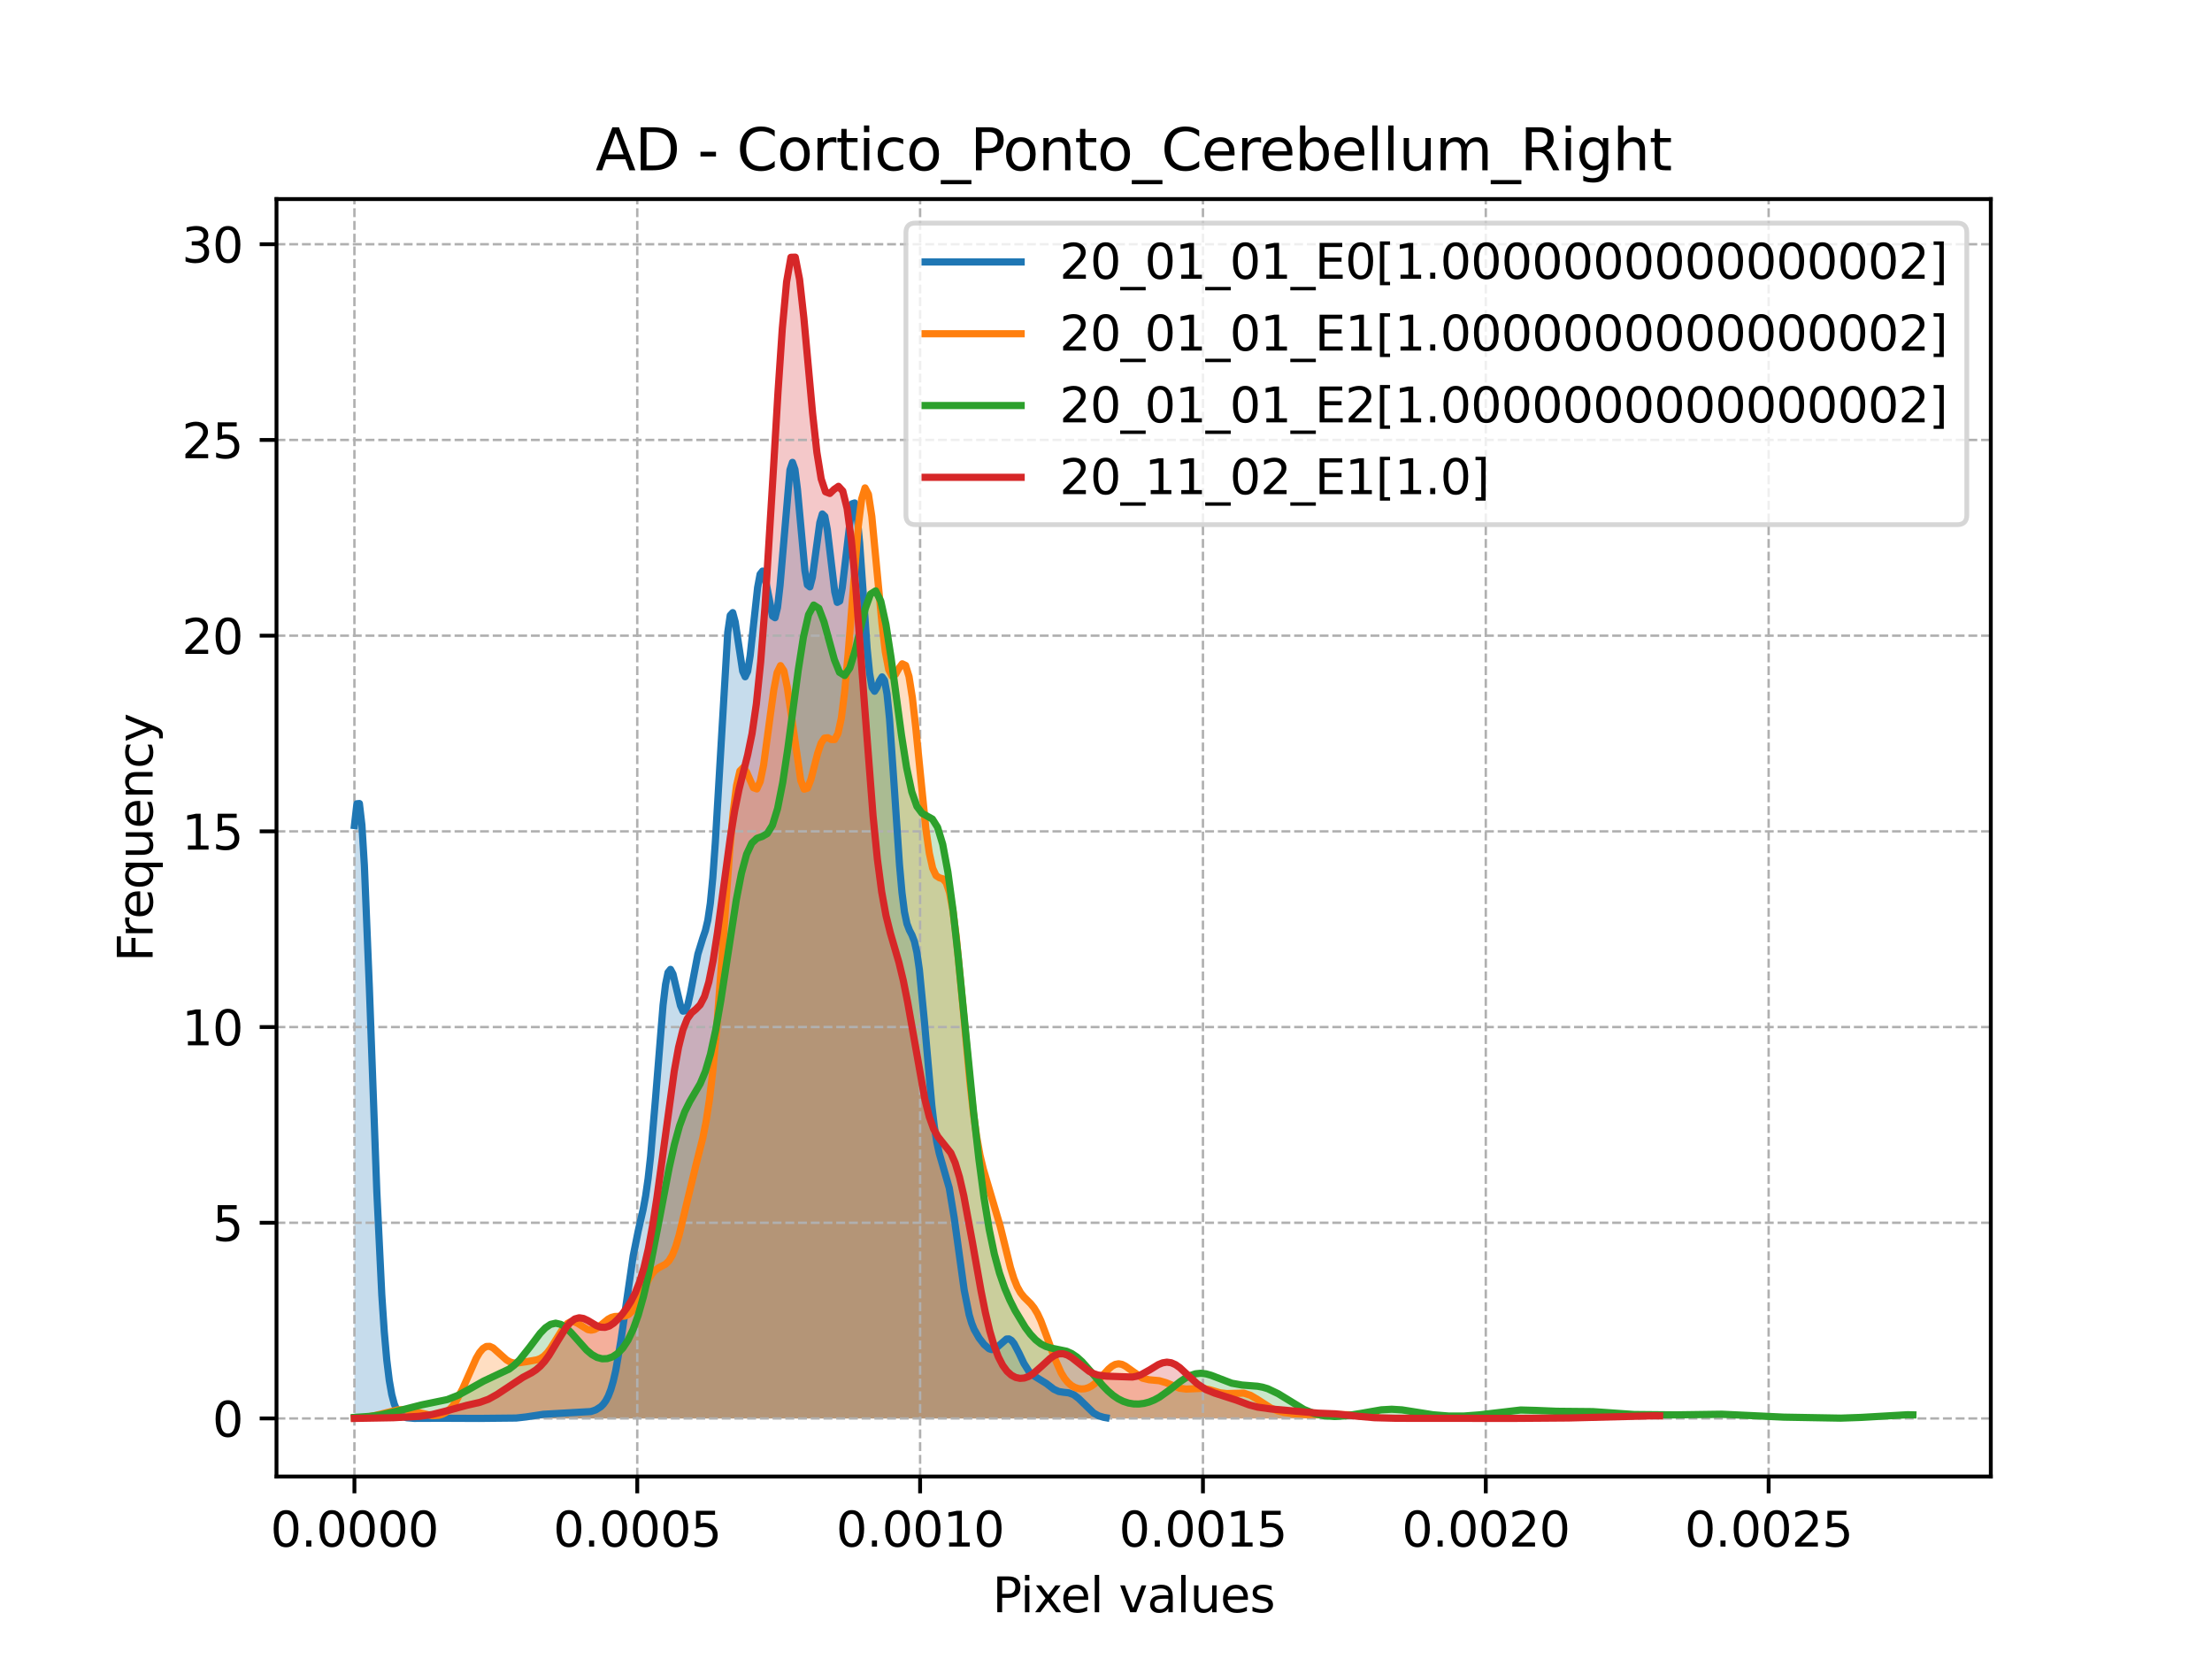 <?xml version="1.0" encoding="utf-8" standalone="no"?>
<!DOCTYPE svg PUBLIC "-//W3C//DTD SVG 1.1//EN"
  "http://www.w3.org/Graphics/SVG/1.1/DTD/svg11.dtd">
<svg xmlns:xlink="http://www.w3.org/1999/xlink" width="460.8pt" height="345.6pt" viewBox="0 0 460.8 345.6" xmlns="http://www.w3.org/2000/svg" version="1.1">
 <defs>
  <style type="text/css">*{stroke-linejoin: round; stroke-linecap: butt}</style>
 </defs>
 <g id="figure_1">
  <g id="patch_1">
   <path d="M 0 345.6 
L 460.8 345.6 
L 460.8 0 
L 0 0 
z
" style="fill: #ffffff"/>
  </g>
  <g id="axes_1">
   <g id="patch_2">
    <path d="M 57.6 307.584 
L 414.72 307.584 
L 414.72 41.472 
L 57.6 41.472 
z
" style="fill: #ffffff"/>
   </g>
   <g id="PolyCollection_1">
    <path d="M 73.833 171.973 
L 73.833 295.488 
L 74.351 295.488 
L 74.87 295.488 
L 75.388 295.488 
L 75.907 295.488 
L 76.425 295.488 
L 76.944 295.488 
L 77.462 295.488 
L 77.98 295.488 
L 78.499 295.488 
L 79.017 295.488 
L 79.536 295.488 
L 80.054 295.488 
L 80.573 295.488 
L 81.091 295.488 
L 81.61 295.488 
L 82.128 295.488 
L 82.647 295.488 
L 83.165 295.488 
L 83.684 295.488 
L 84.202 295.488 
L 84.721 295.488 
L 85.239 295.488 
L 85.757 295.488 
L 86.276 295.488 
L 86.794 295.488 
L 87.313 295.488 
L 87.831 295.488 
L 88.35 295.488 
L 88.868 295.488 
L 89.387 295.488 
L 89.905 295.488 
L 90.424 295.488 
L 90.942 295.488 
L 91.461 295.488 
L 91.979 295.488 
L 92.498 295.488 
L 93.016 295.488 
L 93.534 295.488 
L 94.053 295.488 
L 94.571 295.488 
L 95.09 295.488 
L 95.608 295.488 
L 96.127 295.488 
L 96.645 295.488 
L 97.164 295.488 
L 97.682 295.488 
L 98.201 295.488 
L 98.719 295.488 
L 99.238 295.488 
L 99.756 295.488 
L 100.275 295.488 
L 100.793 295.488 
L 101.312 295.488 
L 101.83 295.488 
L 102.348 295.488 
L 102.867 295.488 
L 103.385 295.488 
L 103.904 295.488 
L 104.422 295.488 
L 104.941 295.488 
L 105.459 295.488 
L 105.978 295.488 
L 106.496 295.488 
L 107.015 295.488 
L 107.533 295.488 
L 108.052 295.488 
L 108.57 295.488 
L 109.089 295.488 
L 109.607 295.488 
L 110.125 295.488 
L 110.644 295.488 
L 111.162 295.488 
L 111.681 295.488 
L 112.199 295.488 
L 112.718 295.488 
L 113.236 295.488 
L 113.755 295.488 
L 114.273 295.488 
L 114.792 295.488 
L 115.31 295.488 
L 115.829 295.488 
L 116.347 295.488 
L 116.866 295.488 
L 117.384 295.488 
L 117.902 295.488 
L 118.421 295.488 
L 118.939 295.488 
L 119.458 295.488 
L 119.976 295.488 
L 120.495 295.488 
L 121.013 295.488 
L 121.532 295.488 
L 122.05 295.488 
L 122.569 295.488 
L 123.087 295.488 
L 123.606 295.488 
L 124.124 295.488 
L 124.643 295.488 
L 125.161 295.488 
L 125.679 295.488 
L 126.198 295.488 
L 126.716 295.488 
L 127.235 295.488 
L 127.753 295.488 
L 128.272 295.488 
L 128.79 295.488 
L 129.309 295.488 
L 129.827 295.488 
L 130.346 295.488 
L 130.864 295.488 
L 131.383 295.488 
L 131.901 295.488 
L 132.42 295.488 
L 132.938 295.488 
L 133.457 295.488 
L 133.975 295.488 
L 134.493 295.488 
L 135.012 295.488 
L 135.53 295.488 
L 136.049 295.488 
L 136.567 295.488 
L 137.086 295.488 
L 137.604 295.488 
L 138.123 295.488 
L 138.641 295.488 
L 139.16 295.488 
L 139.678 295.488 
L 140.197 295.488 
L 140.715 295.488 
L 141.234 295.488 
L 141.752 295.488 
L 142.27 295.488 
L 142.789 295.488 
L 143.307 295.488 
L 143.826 295.488 
L 144.344 295.488 
L 144.863 295.488 
L 145.381 295.488 
L 145.9 295.488 
L 146.418 295.488 
L 146.937 295.488 
L 147.455 295.488 
L 147.974 295.488 
L 148.492 295.488 
L 149.011 295.488 
L 149.529 295.488 
L 150.047 295.488 
L 150.566 295.488 
L 151.084 295.488 
L 151.603 295.488 
L 152.121 295.488 
L 152.64 295.488 
L 153.158 295.488 
L 153.677 295.488 
L 154.195 295.488 
L 154.714 295.488 
L 155.232 295.488 
L 155.751 295.488 
L 156.269 295.488 
L 156.788 295.488 
L 157.306 295.488 
L 157.824 295.488 
L 158.343 295.488 
L 158.861 295.488 
L 159.38 295.488 
L 159.898 295.488 
L 160.417 295.488 
L 160.935 295.488 
L 161.454 295.488 
L 161.972 295.488 
L 162.491 295.488 
L 163.009 295.488 
L 163.528 295.488 
L 164.046 295.488 
L 164.565 295.488 
L 165.083 295.488 
L 165.602 295.488 
L 166.12 295.488 
L 166.638 295.488 
L 167.157 295.488 
L 167.675 295.488 
L 168.194 295.488 
L 168.712 295.488 
L 169.231 295.488 
L 169.749 295.488 
L 170.268 295.488 
L 170.786 295.488 
L 171.305 295.488 
L 171.823 295.488 
L 172.342 295.488 
L 172.86 295.488 
L 173.379 295.488 
L 173.897 295.488 
L 174.415 295.488 
L 174.934 295.488 
L 175.452 295.488 
L 175.971 295.488 
L 176.489 295.488 
L 177.008 295.488 
L 177.526 295.488 
L 178.045 295.488 
L 178.563 295.488 
L 179.082 295.488 
L 179.6 295.488 
L 180.119 295.488 
L 180.637 295.488 
L 181.156 295.488 
L 181.674 295.488 
L 182.192 295.488 
L 182.711 295.488 
L 183.229 295.488 
L 183.748 295.488 
L 184.266 295.488 
L 184.785 295.488 
L 185.303 295.488 
L 185.822 295.488 
L 186.34 295.488 
L 186.859 295.488 
L 187.377 295.488 
L 187.896 295.488 
L 188.414 295.488 
L 188.933 295.488 
L 189.451 295.488 
L 189.969 295.488 
L 190.488 295.488 
L 191.006 295.488 
L 191.525 295.488 
L 192.043 295.488 
L 192.562 295.488 
L 193.08 295.488 
L 193.599 295.488 
L 194.117 295.488 
L 194.636 295.488 
L 195.154 295.488 
L 195.673 295.488 
L 196.191 295.488 
L 196.71 295.488 
L 197.228 295.488 
L 197.747 295.488 
L 198.265 295.488 
L 198.783 295.488 
L 199.302 295.488 
L 199.82 295.488 
L 200.339 295.488 
L 200.857 295.488 
L 201.376 295.488 
L 201.894 295.488 
L 202.413 295.488 
L 202.931 295.488 
L 203.45 295.488 
L 203.968 295.488 
L 204.487 295.488 
L 205.005 295.488 
L 205.524 295.488 
L 206.042 295.488 
L 206.56 295.488 
L 207.079 295.488 
L 207.597 295.488 
L 208.116 295.488 
L 208.634 295.488 
L 209.153 295.488 
L 209.671 295.488 
L 210.19 295.488 
L 210.708 295.488 
L 211.227 295.488 
L 211.745 295.488 
L 212.264 295.488 
L 212.782 295.488 
L 213.301 295.488 
L 213.819 295.488 
L 214.337 295.488 
L 214.856 295.488 
L 215.374 295.488 
L 215.893 295.488 
L 216.411 295.488 
L 216.93 295.488 
L 217.448 295.488 
L 217.967 295.488 
L 218.485 295.488 
L 219.004 295.488 
L 219.522 295.488 
L 220.041 295.488 
L 220.559 295.488 
L 221.078 295.488 
L 221.596 295.488 
L 222.114 295.488 
L 222.633 295.488 
L 223.151 295.488 
L 223.67 295.488 
L 224.188 295.488 
L 224.707 295.488 
L 225.225 295.488 
L 225.744 295.488 
L 226.262 295.488 
L 226.781 295.488 
L 227.299 295.488 
L 227.818 295.488 
L 228.336 295.488 
L 228.855 295.488 
L 229.373 295.488 
L 229.892 295.488 
L 230.41 295.488 
L 230.41 295.342 
L 230.41 295.342 
L 229.892 295.252 
L 229.373 295.12 
L 228.855 294.933 
L 228.336 294.682 
L 227.818 294.356 
L 227.299 293.955 
L 226.781 293.483 
L 226.262 292.957 
L 225.744 292.399 
L 225.225 291.845 
L 224.707 291.329 
L 224.188 290.886 
L 223.67 290.539 
L 223.151 290.298 
L 222.633 290.155 
L 222.114 290.083 
L 221.596 290.042 
L 221.078 289.987 
L 220.559 289.877 
L 220.041 289.683 
L 219.522 289.397 
L 219.004 289.033 
L 218.485 288.621 
L 217.967 288.201 
L 217.448 287.809 
L 216.93 287.469 
L 216.411 287.177 
L 215.893 286.907 
L 215.374 286.607 
L 214.856 286.215 
L 214.337 285.672 
L 213.819 284.943 
L 213.301 284.026 
L 212.782 282.966 
L 212.264 281.844 
L 211.745 280.773 
L 211.227 279.868 
L 210.708 279.231 
L 210.19 278.921 
L 209.671 278.944 
L 209.153 279.249 
L 208.634 279.737 
L 208.116 280.282 
L 207.597 280.759 
L 207.079 281.064 
L 206.56 281.14 
L 206.042 280.975 
L 205.524 280.603 
L 205.005 280.077 
L 204.487 279.45 
L 203.968 278.744 
L 203.45 277.932 
L 202.931 276.935 
L 202.413 275.633 
L 201.894 273.893 
L 201.376 271.605 
L 200.857 268.727 
L 200.339 265.308 
L 199.82 261.502 
L 199.302 257.549 
L 198.783 253.732 
L 198.265 250.319 
L 197.747 247.488 
L 197.228 245.277 
L 196.71 243.554 
L 196.191 242.026 
L 195.673 240.299 
L 195.154 237.958 
L 194.636 234.677 
L 194.117 230.305 
L 193.599 224.931 
L 193.08 218.882 
L 192.562 212.669 
L 192.043 206.878 
L 191.525 202.028 
L 191.006 198.437 
L 190.488 196.121 
L 189.969 194.768 
L 189.451 193.785 
L 188.933 192.427 
L 188.414 189.978 
L 187.896 185.925 
L 187.377 180.117 
L 186.859 172.823 
L 186.34 164.704 
L 185.822 156.68 
L 185.303 149.718 
L 184.785 144.603 
L 184.266 141.733 
L 183.748 141.006 
L 183.229 141.818 
L 182.711 143.192 
L 182.192 144.001 
L 181.674 143.242 
L 181.156 140.289 
L 180.637 135.064 
L 180.119 128.08 
L 179.6 120.338 
L 179.082 113.105 
L 178.563 107.614 
L 178.045 104.774 
L 177.526 104.939 
L 177.008 107.823 
L 176.489 112.553 
L 175.971 117.88 
L 175.452 122.466 
L 174.934 125.207 
L 174.415 125.486 
L 173.897 123.317 
L 173.379 119.323 
L 172.86 114.57 
L 172.342 110.292 
L 171.823 107.575 
L 171.305 107.076 
L 170.786 108.859 
L 170.268 112.372 
L 169.749 116.588 
L 169.231 120.266 
L 168.712 122.265 
L 168.194 121.838 
L 167.675 118.84 
L 167.157 113.773 
L 166.638 107.683 
L 166.12 101.915 
L 165.602 97.796 
L 165.083 96.318 
L 164.565 97.899 
L 164.046 102.284 
L 163.528 108.616 
L 163.009 115.636 
L 162.491 121.991 
L 161.972 126.555 
L 161.454 128.684 
L 160.935 128.355 
L 160.417 126.148 
L 159.898 123.08 
L 159.38 120.335 
L 158.861 118.964 
L 158.343 119.617 
L 157.824 122.385 
L 157.306 126.789 
L 156.788 131.903 
L 156.269 136.604 
L 155.751 139.855 
L 155.232 140.98 
L 154.714 139.84 
L 154.195 136.883 
L 153.677 133.048 
L 153.158 129.555 
L 152.64 127.622 
L 152.121 128.194 
L 151.603 131.736 
L 151.084 138.141 
L 150.566 146.772 
L 150.047 156.624 
L 149.529 166.553 
L 149.011 175.527 
L 148.492 182.826 
L 147.974 188.164 
L 147.455 191.686 
L 146.937 193.877 
L 146.418 195.393 
L 145.9 196.869 
L 145.381 198.753 
L 144.863 201.196 
L 144.344 204.042 
L 143.826 206.887 
L 143.307 209.215 
L 142.789 210.559 
L 142.27 210.642 
L 141.752 209.477 
L 141.234 207.39 
L 140.715 204.962 
L 140.197 202.912 
L 139.678 201.94 
L 139.16 202.581 
L 138.641 205.095 
L 138.123 209.418 
L 137.604 215.189 
L 137.086 221.837 
L 136.567 228.71 
L 136.049 235.205 
L 135.53 240.88 
L 135.012 245.518 
L 134.493 249.136 
L 133.975 251.945 
L 133.457 254.274 
L 132.938 256.479 
L 132.42 258.865 
L 131.901 261.625 
L 131.383 264.82 
L 130.864 268.382 
L 130.346 272.154 
L 129.827 275.932 
L 129.309 279.512 
L 128.79 282.731 
L 128.272 285.485 
L 127.753 287.734 
L 127.235 289.496 
L 126.716 290.83 
L 126.198 291.813 
L 125.679 292.527 
L 125.161 293.044 
L 124.643 293.421 
L 124.124 293.699 
L 123.606 293.903 
L 123.087 294.05 
L 122.569 294.15 
L 122.05 294.213 
L 121.532 294.25 
L 121.013 294.271 
L 120.495 294.286 
L 119.976 294.305 
L 119.458 294.332 
L 118.939 294.371 
L 118.421 294.418 
L 117.902 294.468 
L 117.384 294.515 
L 116.866 294.552 
L 116.347 294.577 
L 115.829 294.588 
L 115.31 294.589 
L 114.792 294.584 
L 114.273 294.583 
L 113.755 294.591 
L 113.236 294.615 
L 112.718 294.658 
L 112.199 294.72 
L 111.681 294.799 
L 111.162 294.889 
L 110.644 294.985 
L 110.125 295.08 
L 109.607 295.168 
L 109.089 295.246 
L 108.57 295.311 
L 108.052 295.363 
L 107.533 295.403 
L 107.015 295.432 
L 106.496 295.453 
L 105.978 295.466 
L 105.459 295.475 
L 104.941 295.481 
L 104.422 295.484 
L 103.904 295.486 
L 103.385 295.487 
L 102.867 295.487 
L 102.348 295.487 
L 101.83 295.487 
L 101.312 295.487 
L 100.793 295.486 
L 100.275 295.484 
L 99.756 295.483 
L 99.238 295.48 
L 98.719 295.477 
L 98.201 295.473 
L 97.682 295.468 
L 97.164 295.463 
L 96.645 295.457 
L 96.127 295.451 
L 95.608 295.446 
L 95.09 295.442 
L 94.571 295.439 
L 94.053 295.438 
L 93.534 295.439 
L 93.016 295.441 
L 92.498 295.445 
L 91.979 295.45 
L 91.461 295.456 
L 90.942 295.461 
L 90.424 295.467 
L 89.905 295.472 
L 89.387 295.476 
L 88.868 295.479 
L 88.35 295.482 
L 87.831 295.483 
L 87.313 295.483 
L 86.794 295.48 
L 86.276 295.472 
L 85.757 295.454 
L 85.239 295.417 
L 84.721 295.343 
L 84.202 295.202 
L 83.684 294.944 
L 83.165 294.489 
L 82.647 293.719 
L 82.128 292.466 
L 81.61 290.506 
L 81.091 287.563 
L 80.573 283.324 
L 80.054 277.474 
L 79.536 269.747 
L 79.017 259.995 
L 78.499 248.268 
L 77.98 234.87 
L 77.462 220.403 
L 76.944 205.748 
L 76.425 191.997 
L 75.907 180.328 
L 75.388 171.841 
L 74.87 167.389 
L 74.351 167.434 
L 73.833 171.973 
z
" clip-path="url(#p9367eaa4c4)" style="fill: #1f77b4; fill-opacity: 0.25"/>
   </g>
   <g id="PolyCollection_2">
    <path d="M 73.833 295.432 
L 73.833 295.488 
L 74.537 295.488 
L 75.242 295.488 
L 75.946 295.488 
L 76.65 295.488 
L 77.355 295.488 
L 78.059 295.488 
L 78.764 295.488 
L 79.468 295.488 
L 80.173 295.488 
L 80.877 295.488 
L 81.582 295.488 
L 82.286 295.488 
L 82.99 295.488 
L 83.695 295.488 
L 84.399 295.488 
L 85.104 295.488 
L 85.808 295.488 
L 86.513 295.488 
L 87.217 295.488 
L 87.921 295.488 
L 88.626 295.488 
L 89.33 295.488 
L 90.035 295.488 
L 90.739 295.488 
L 91.444 295.488 
L 92.148 295.488 
L 92.853 295.488 
L 93.557 295.488 
L 94.261 295.488 
L 94.966 295.488 
L 95.67 295.488 
L 96.375 295.488 
L 97.079 295.488 
L 97.784 295.488 
L 98.488 295.488 
L 99.192 295.488 
L 99.897 295.488 
L 100.601 295.488 
L 101.306 295.488 
L 102.01 295.488 
L 102.715 295.488 
L 103.419 295.488 
L 104.123 295.488 
L 104.828 295.488 
L 105.532 295.488 
L 106.237 295.488 
L 106.941 295.488 
L 107.646 295.488 
L 108.35 295.488 
L 109.055 295.488 
L 109.759 295.488 
L 110.463 295.488 
L 111.168 295.488 
L 111.872 295.488 
L 112.577 295.488 
L 113.281 295.488 
L 113.986 295.488 
L 114.69 295.488 
L 115.394 295.488 
L 116.099 295.488 
L 116.803 295.488 
L 117.508 295.488 
L 118.212 295.488 
L 118.917 295.488 
L 119.621 295.488 
L 120.326 295.488 
L 121.03 295.488 
L 121.734 295.488 
L 122.439 295.488 
L 123.143 295.488 
L 123.848 295.488 
L 124.552 295.488 
L 125.257 295.488 
L 125.961 295.488 
L 126.665 295.488 
L 127.37 295.488 
L 128.074 295.488 
L 128.779 295.488 
L 129.483 295.488 
L 130.188 295.488 
L 130.892 295.488 
L 131.597 295.488 
L 132.301 295.488 
L 133.005 295.488 
L 133.71 295.488 
L 134.414 295.488 
L 135.119 295.488 
L 135.823 295.488 
L 136.528 295.488 
L 137.232 295.488 
L 137.936 295.488 
L 138.641 295.488 
L 139.345 295.488 
L 140.05 295.488 
L 140.754 295.488 
L 141.459 295.488 
L 142.163 295.488 
L 142.867 295.488 
L 143.572 295.488 
L 144.276 295.488 
L 144.981 295.488 
L 145.685 295.488 
L 146.39 295.488 
L 147.094 295.488 
L 147.799 295.488 
L 148.503 295.488 
L 149.207 295.488 
L 149.912 295.488 
L 150.616 295.488 
L 151.321 295.488 
L 152.025 295.488 
L 152.73 295.488 
L 153.434 295.488 
L 154.138 295.488 
L 154.843 295.488 
L 155.547 295.488 
L 156.252 295.488 
L 156.956 295.488 
L 157.661 295.488 
L 158.365 295.488 
L 159.07 295.488 
L 159.774 295.488 
L 160.478 295.488 
L 161.183 295.488 
L 161.887 295.488 
L 162.592 295.488 
L 163.296 295.488 
L 164.001 295.488 
L 164.705 295.488 
L 165.409 295.488 
L 166.114 295.488 
L 166.818 295.488 
L 167.523 295.488 
L 168.227 295.488 
L 168.932 295.488 
L 169.636 295.488 
L 170.341 295.488 
L 171.045 295.488 
L 171.749 295.488 
L 172.454 295.488 
L 173.158 295.488 
L 173.863 295.488 
L 174.567 295.488 
L 175.272 295.488 
L 175.976 295.488 
L 176.68 295.488 
L 177.385 295.488 
L 178.089 295.488 
L 178.794 295.488 
L 179.498 295.488 
L 180.203 295.488 
L 180.907 295.488 
L 181.612 295.488 
L 182.316 295.488 
L 183.02 295.488 
L 183.725 295.488 
L 184.429 295.488 
L 185.134 295.488 
L 185.838 295.488 
L 186.543 295.488 
L 187.247 295.488 
L 187.951 295.488 
L 188.656 295.488 
L 189.36 295.488 
L 190.065 295.488 
L 190.769 295.488 
L 191.474 295.488 
L 192.178 295.488 
L 192.882 295.488 
L 193.587 295.488 
L 194.291 295.488 
L 194.996 295.488 
L 195.7 295.488 
L 196.405 295.488 
L 197.109 295.488 
L 197.814 295.488 
L 198.518 295.488 
L 199.222 295.488 
L 199.927 295.488 
L 200.631 295.488 
L 201.336 295.488 
L 202.04 295.488 
L 202.745 295.488 
L 203.449 295.488 
L 204.153 295.488 
L 204.858 295.488 
L 205.562 295.488 
L 206.267 295.488 
L 206.971 295.488 
L 207.676 295.488 
L 208.38 295.488 
L 209.085 295.488 
L 209.789 295.488 
L 210.493 295.488 
L 211.198 295.488 
L 211.902 295.488 
L 212.607 295.488 
L 213.311 295.488 
L 214.016 295.488 
L 214.72 295.488 
L 215.424 295.488 
L 216.129 295.488 
L 216.833 295.488 
L 217.538 295.488 
L 218.242 295.488 
L 218.947 295.488 
L 219.651 295.488 
L 220.356 295.488 
L 221.06 295.488 
L 221.764 295.488 
L 222.469 295.488 
L 223.173 295.488 
L 223.878 295.488 
L 224.582 295.488 
L 225.287 295.488 
L 225.991 295.488 
L 226.695 295.488 
L 227.4 295.488 
L 228.104 295.488 
L 228.809 295.488 
L 229.513 295.488 
L 230.218 295.488 
L 230.922 295.488 
L 231.626 295.488 
L 232.331 295.488 
L 233.035 295.488 
L 233.74 295.488 
L 234.444 295.488 
L 235.149 295.488 
L 235.853 295.488 
L 236.558 295.488 
L 237.262 295.488 
L 237.966 295.488 
L 238.671 295.488 
L 239.375 295.488 
L 240.08 295.488 
L 240.784 295.488 
L 241.489 295.488 
L 242.193 295.488 
L 242.897 295.488 
L 243.602 295.488 
L 244.306 295.488 
L 245.011 295.488 
L 245.715 295.488 
L 246.42 295.488 
L 247.124 295.488 
L 247.829 295.488 
L 248.533 295.488 
L 249.237 295.488 
L 249.942 295.488 
L 250.646 295.488 
L 251.351 295.488 
L 252.055 295.488 
L 252.76 295.488 
L 253.464 295.488 
L 254.168 295.488 
L 254.873 295.488 
L 255.577 295.488 
L 256.282 295.488 
L 256.986 295.488 
L 257.691 295.488 
L 258.395 295.488 
L 259.1 295.488 
L 259.804 295.488 
L 260.508 295.488 
L 261.213 295.488 
L 261.917 295.488 
L 262.622 295.488 
L 263.326 295.488 
L 264.031 295.488 
L 264.735 295.488 
L 265.439 295.488 
L 266.144 295.488 
L 266.848 295.488 
L 267.553 295.488 
L 268.257 295.488 
L 268.962 295.488 
L 269.666 295.488 
L 270.37 295.488 
L 271.075 295.488 
L 271.779 295.488 
L 272.484 295.488 
L 273.188 295.488 
L 273.893 295.488 
L 274.597 295.488 
L 275.302 295.488 
L 276.006 295.488 
L 276.71 295.488 
L 277.415 295.488 
L 278.119 295.488 
L 278.824 295.488 
L 279.528 295.488 
L 280.233 295.488 
L 280.937 295.488 
L 281.641 295.488 
L 282.346 295.488 
L 283.05 295.488 
L 283.755 295.488 
L 284.459 295.488 
L 285.164 295.488 
L 285.868 295.488 
L 286.573 295.488 
L 286.573 294.842 
L 286.573 294.842 
L 285.868 294.804 
L 285.164 294.78 
L 284.459 294.771 
L 283.755 294.77 
L 283.05 294.772 
L 282.346 294.772 
L 281.641 294.765 
L 280.937 294.747 
L 280.233 294.719 
L 279.528 294.683 
L 278.824 294.646 
L 278.119 294.612 
L 277.415 294.587 
L 276.71 294.576 
L 276.006 294.578 
L 275.302 294.593 
L 274.597 294.615 
L 273.893 294.638 
L 273.188 294.655 
L 272.484 294.661 
L 271.779 294.651 
L 271.075 294.625 
L 270.37 294.583 
L 269.666 294.527 
L 268.962 294.455 
L 268.257 294.364 
L 267.553 294.249 
L 266.848 294.099 
L 266.144 293.901 
L 265.439 293.643 
L 264.735 293.318 
L 264.031 292.925 
L 263.326 292.476 
L 262.622 291.993 
L 261.917 291.507 
L 261.213 291.054 
L 260.508 290.671 
L 259.804 290.386 
L 259.1 290.211 
L 258.395 290.141 
L 257.691 290.155 
L 256.986 290.215 
L 256.282 290.278 
L 255.577 290.304 
L 254.873 290.264 
L 254.168 290.147 
L 253.464 289.964 
L 252.76 289.741 
L 252.055 289.516 
L 251.351 289.328 
L 250.646 289.207 
L 249.942 289.165 
L 249.237 289.193 
L 248.533 289.265 
L 247.829 289.339 
L 247.124 289.372 
L 246.42 289.327 
L 245.715 289.188 
L 245.011 288.957 
L 244.306 288.66 
L 243.602 288.337 
L 242.897 288.034 
L 242.193 287.79 
L 241.489 287.624 
L 240.784 287.532 
L 240.08 287.482 
L 239.375 287.427 
L 238.671 287.312 
L 237.966 287.088 
L 237.262 286.731 
L 236.558 286.248 
L 235.853 285.679 
L 235.149 285.095 
L 234.444 284.583 
L 233.74 284.228 
L 233.035 284.099 
L 232.331 284.23 
L 231.626 284.618 
L 230.922 285.219 
L 230.218 285.963 
L 229.513 286.763 
L 228.809 287.533 
L 228.104 288.205 
L 227.4 288.732 
L 226.695 289.096 
L 225.991 289.297 
L 225.287 289.346 
L 224.582 289.251 
L 223.878 289.011 
L 223.173 288.604 
L 222.469 287.992 
L 221.764 287.133 
L 221.06 285.989 
L 220.356 284.548 
L 219.651 282.834 
L 218.947 280.917 
L 218.242 278.908 
L 217.538 276.942 
L 216.833 275.156 
L 216.129 273.651 
L 215.424 272.474 
L 214.72 271.591 
L 214.016 270.889 
L 213.311 270.195 
L 212.607 269.309 
L 211.902 268.05 
L 211.198 266.304 
L 210.493 264.05 
L 209.789 261.375 
L 209.085 258.455 
L 208.38 255.51 
L 207.676 252.74 
L 206.971 250.26 
L 206.267 248.05 
L 205.562 245.934 
L 204.858 243.6 
L 204.153 240.662 
L 203.449 236.755 
L 202.745 231.638 
L 202.04 225.283 
L 201.336 217.921 
L 200.631 210.031 
L 199.927 202.266 
L 199.222 195.322 
L 198.518 189.783 
L 197.814 185.975 
L 197.109 183.869 
L 196.405 183.066 
L 195.7 182.862 
L 194.996 182.401 
L 194.291 180.874 
L 193.587 177.71 
L 192.882 172.735 
L 192.178 166.225 
L 191.474 158.862 
L 190.769 151.582 
L 190.065 145.348 
L 189.36 140.912 
L 188.656 138.616 
L 187.951 138.283 
L 187.247 139.245 
L 186.543 140.486 
L 185.838 140.884 
L 185.134 139.494 
L 184.429 135.801 
L 183.725 129.871 
L 183.02 122.379 
L 182.316 114.48 
L 181.612 107.568 
L 180.907 102.968 
L 180.203 101.637 
L 179.498 103.949 
L 178.794 109.615 
L 178.089 117.748 
L 177.385 127.071 
L 176.68 136.202 
L 175.976 143.949 
L 175.272 149.555 
L 174.567 152.815 
L 173.863 154.068 
L 173.158 154.055 
L 172.454 153.681 
L 171.749 153.766 
L 171.045 154.817 
L 170.341 156.905 
L 169.636 159.654 
L 168.932 162.357 
L 168.227 164.18 
L 167.523 164.398 
L 166.818 162.614 
L 166.114 158.888 
L 165.409 153.761 
L 164.705 148.149 
L 164.001 143.138 
L 163.296 139.743 
L 162.592 138.661 
L 161.887 140.113 
L 161.183 143.788 
L 160.478 148.919 
L 159.774 154.47 
L 159.07 159.379 
L 158.365 162.809 
L 157.661 164.347 
L 156.956 164.093 
L 156.252 162.627 
L 155.547 160.876 
L 154.843 159.89 
L 154.138 160.608 
L 153.434 163.654 
L 152.73 169.211 
L 152.025 177.007 
L 151.321 186.391 
L 150.616 196.495 
L 149.912 206.419 
L 149.207 215.414 
L 148.503 222.999 
L 147.799 229.017 
L 147.094 233.609 
L 146.39 237.127 
L 145.685 240.015 
L 144.981 242.686 
L 144.276 245.434 
L 143.572 248.379 
L 142.867 251.475 
L 142.163 254.546 
L 141.459 257.364 
L 140.754 259.72 
L 140.05 261.489 
L 139.345 262.663 
L 138.641 263.351 
L 137.936 263.75 
L 137.232 264.091 
L 136.528 264.584 
L 135.823 265.371 
L 135.119 266.494 
L 134.414 267.896 
L 133.71 269.439 
L 133.005 270.949 
L 132.301 272.257 
L 131.597 273.244 
L 130.892 273.865 
L 130.188 274.159 
L 129.483 274.228 
L 128.779 274.213 
L 128.074 274.251 
L 127.37 274.442 
L 126.665 274.825 
L 125.961 275.368 
L 125.257 275.985 
L 124.552 276.552 
L 123.848 276.952 
L 123.143 277.101 
L 122.439 276.973 
L 121.734 276.614 
L 121.03 276.128 
L 120.326 275.66 
L 119.621 275.358 
L 118.917 275.346 
L 118.212 275.692 
L 117.508 276.397 
L 116.803 277.393 
L 116.099 278.568 
L 115.394 279.782 
L 114.69 280.905 
L 113.986 281.84 
L 113.281 282.537 
L 112.577 283.001 
L 111.872 283.276 
L 111.168 283.433 
L 110.463 283.54 
L 109.759 283.65 
L 109.055 283.776 
L 108.35 283.899 
L 107.646 283.969 
L 106.941 283.925 
L 106.237 283.712 
L 105.532 283.307 
L 104.828 282.729 
L 104.123 282.044 
L 103.419 281.354 
L 102.715 280.788 
L 102.01 280.468 
L 101.306 280.497 
L 100.601 280.93 
L 99.897 281.771 
L 99.192 282.973 
L 98.488 284.444 
L 97.784 286.07 
L 97.079 287.729 
L 96.375 289.315 
L 95.67 290.744 
L 94.966 291.962 
L 94.261 292.948 
L 93.557 293.704 
L 92.853 294.248 
L 92.148 294.61 
L 91.444 294.82 
L 90.739 294.909 
L 90.035 294.902 
L 89.33 294.819 
L 88.626 294.681 
L 87.921 294.504 
L 87.217 294.306 
L 86.513 294.107 
L 85.808 293.925 
L 85.104 293.779 
L 84.399 293.683 
L 83.695 293.649 
L 82.99 293.679 
L 82.286 293.772 
L 81.582 293.917 
L 80.877 294.1 
L 80.173 294.305 
L 79.468 294.515 
L 78.764 294.715 
L 78.059 294.896 
L 77.355 295.051 
L 76.65 295.176 
L 75.946 295.274 
L 75.242 295.346 
L 74.537 295.397 
L 73.833 295.432 
z
" clip-path="url(#p9367eaa4c4)" style="fill: #ff7f0e; fill-opacity: 0.25"/>
   </g>
   <g id="PolyCollection_3">
    <path d="M 73.833 295.271 
L 73.833 295.488 
L 74.908 295.488 
L 75.983 295.488 
L 77.058 295.488 
L 78.133 295.488 
L 79.208 295.488 
L 80.283 295.488 
L 81.358 295.488 
L 82.433 295.488 
L 83.508 295.488 
L 84.583 295.488 
L 85.658 295.488 
L 86.733 295.488 
L 87.808 295.488 
L 88.883 295.488 
L 89.958 295.488 
L 91.033 295.488 
L 92.108 295.488 
L 93.183 295.488 
L 94.258 295.488 
L 95.333 295.488 
L 96.408 295.488 
L 97.483 295.488 
L 98.558 295.488 
L 99.633 295.488 
L 100.708 295.488 
L 101.783 295.488 
L 102.858 295.488 
L 103.933 295.488 
L 105.008 295.488 
L 106.083 295.488 
L 107.158 295.488 
L 108.233 295.488 
L 109.308 295.488 
L 110.383 295.488 
L 111.458 295.488 
L 112.533 295.488 
L 113.608 295.488 
L 114.683 295.488 
L 115.758 295.488 
L 116.833 295.488 
L 117.908 295.488 
L 118.983 295.488 
L 120.058 295.488 
L 121.133 295.488 
L 122.208 295.488 
L 123.283 295.488 
L 124.358 295.488 
L 125.433 295.488 
L 126.508 295.488 
L 127.583 295.488 
L 128.658 295.488 
L 129.734 295.488 
L 130.809 295.488 
L 131.884 295.488 
L 132.959 295.488 
L 134.034 295.488 
L 135.109 295.488 
L 136.184 295.488 
L 137.259 295.488 
L 138.334 295.488 
L 139.409 295.488 
L 140.484 295.488 
L 141.559 295.488 
L 142.634 295.488 
L 143.709 295.488 
L 144.784 295.488 
L 145.859 295.488 
L 146.934 295.488 
L 148.009 295.488 
L 149.084 295.488 
L 150.159 295.488 
L 151.234 295.488 
L 152.309 295.488 
L 153.384 295.488 
L 154.459 295.488 
L 155.534 295.488 
L 156.609 295.488 
L 157.684 295.488 
L 158.759 295.488 
L 159.834 295.488 
L 160.909 295.488 
L 161.984 295.488 
L 163.059 295.488 
L 164.134 295.488 
L 165.209 295.488 
L 166.284 295.488 
L 167.359 295.488 
L 168.434 295.488 
L 169.509 295.488 
L 170.584 295.488 
L 171.659 295.488 
L 172.734 295.488 
L 173.809 295.488 
L 174.884 295.488 
L 175.959 295.488 
L 177.034 295.488 
L 178.109 295.488 
L 179.184 295.488 
L 180.259 295.488 
L 181.334 295.488 
L 182.409 295.488 
L 183.484 295.488 
L 184.559 295.488 
L 185.634 295.488 
L 186.709 295.488 
L 187.784 295.488 
L 188.859 295.488 
L 189.934 295.488 
L 191.009 295.488 
L 192.084 295.488 
L 193.159 295.488 
L 194.234 295.488 
L 195.309 295.488 
L 196.384 295.488 
L 197.459 295.488 
L 198.534 295.488 
L 199.609 295.488 
L 200.685 295.488 
L 201.76 295.488 
L 202.835 295.488 
L 203.91 295.488 
L 204.985 295.488 
L 206.06 295.488 
L 207.135 295.488 
L 208.21 295.488 
L 209.285 295.488 
L 210.36 295.488 
L 211.435 295.488 
L 212.51 295.488 
L 213.585 295.488 
L 214.66 295.488 
L 215.735 295.488 
L 216.81 295.488 
L 217.885 295.488 
L 218.96 295.488 
L 220.035 295.488 
L 221.11 295.488 
L 222.185 295.488 
L 223.26 295.488 
L 224.335 295.488 
L 225.41 295.488 
L 226.485 295.488 
L 227.56 295.488 
L 228.635 295.488 
L 229.71 295.488 
L 230.785 295.488 
L 231.86 295.488 
L 232.935 295.488 
L 234.01 295.488 
L 235.085 295.488 
L 236.16 295.488 
L 237.235 295.488 
L 238.31 295.488 
L 239.385 295.488 
L 240.46 295.488 
L 241.535 295.488 
L 242.61 295.488 
L 243.685 295.488 
L 244.76 295.488 
L 245.835 295.488 
L 246.91 295.488 
L 247.985 295.488 
L 249.06 295.488 
L 250.135 295.488 
L 251.21 295.488 
L 252.285 295.488 
L 253.36 295.488 
L 254.435 295.488 
L 255.51 295.488 
L 256.585 295.488 
L 257.66 295.488 
L 258.735 295.488 
L 259.81 295.488 
L 260.885 295.488 
L 261.96 295.488 
L 263.035 295.488 
L 264.11 295.488 
L 265.185 295.488 
L 266.26 295.488 
L 267.335 295.488 
L 268.41 295.488 
L 269.485 295.488 
L 270.56 295.488 
L 271.635 295.488 
L 272.711 295.488 
L 273.786 295.488 
L 274.861 295.488 
L 275.936 295.488 
L 277.011 295.488 
L 278.086 295.488 
L 279.161 295.488 
L 280.236 295.488 
L 281.311 295.488 
L 282.386 295.488 
L 283.461 295.488 
L 284.536 295.488 
L 285.611 295.488 
L 286.686 295.488 
L 287.761 295.488 
L 288.836 295.488 
L 289.911 295.488 
L 290.986 295.488 
L 292.061 295.488 
L 293.136 295.488 
L 294.211 295.488 
L 295.286 295.488 
L 296.361 295.488 
L 297.436 295.488 
L 298.511 295.488 
L 299.586 295.488 
L 300.661 295.488 
L 301.736 295.488 
L 302.811 295.488 
L 303.886 295.488 
L 304.961 295.488 
L 306.036 295.488 
L 307.111 295.488 
L 308.186 295.488 
L 309.261 295.488 
L 310.336 295.488 
L 311.411 295.488 
L 312.486 295.488 
L 313.561 295.488 
L 314.636 295.488 
L 315.711 295.488 
L 316.786 295.488 
L 317.861 295.488 
L 318.936 295.488 
L 320.011 295.488 
L 321.086 295.488 
L 322.161 295.488 
L 323.236 295.488 
L 324.311 295.488 
L 325.386 295.488 
L 326.461 295.488 
L 327.536 295.488 
L 328.611 295.488 
L 329.686 295.488 
L 330.761 295.488 
L 331.836 295.488 
L 332.911 295.488 
L 333.986 295.488 
L 335.061 295.488 
L 336.136 295.488 
L 337.211 295.488 
L 338.286 295.488 
L 339.361 295.488 
L 340.436 295.488 
L 341.511 295.488 
L 342.586 295.488 
L 343.662 295.488 
L 344.737 295.488 
L 345.812 295.488 
L 346.887 295.488 
L 347.962 295.488 
L 349.037 295.488 
L 350.112 295.488 
L 351.187 295.488 
L 352.262 295.488 
L 353.337 295.488 
L 354.412 295.488 
L 355.487 295.488 
L 356.562 295.488 
L 357.637 295.488 
L 358.712 295.488 
L 359.787 295.488 
L 360.862 295.488 
L 361.937 295.488 
L 363.012 295.488 
L 364.087 295.488 
L 365.162 295.488 
L 366.237 295.488 
L 367.312 295.488 
L 368.387 295.488 
L 369.462 295.488 
L 370.537 295.488 
L 371.612 295.488 
L 372.687 295.488 
L 373.762 295.488 
L 374.837 295.488 
L 375.912 295.488 
L 376.987 295.488 
L 378.062 295.488 
L 379.137 295.488 
L 380.212 295.488 
L 381.287 295.488 
L 382.362 295.488 
L 383.437 295.488 
L 384.512 295.488 
L 385.587 295.488 
L 386.662 295.488 
L 387.737 295.488 
L 388.812 295.488 
L 389.887 295.488 
L 390.962 295.488 
L 392.037 295.488 
L 393.112 295.488 
L 394.187 295.488 
L 395.262 295.488 
L 396.337 295.488 
L 397.412 295.488 
L 398.487 295.488 
L 398.487 294.739 
L 398.487 294.739 
L 397.412 294.712 
L 396.337 294.711 
L 395.262 294.738 
L 394.187 294.79 
L 393.112 294.861 
L 392.037 294.944 
L 390.962 295.033 
L 389.887 295.12 
L 388.812 295.201 
L 387.737 295.271 
L 386.662 295.328 
L 385.587 295.373 
L 384.512 295.404 
L 383.437 295.424 
L 382.362 295.433 
L 381.287 295.433 
L 380.212 295.425 
L 379.137 295.411 
L 378.062 295.39 
L 376.987 295.364 
L 375.912 295.335 
L 374.837 295.304 
L 373.762 295.273 
L 372.687 295.244 
L 371.612 295.216 
L 370.537 295.191 
L 369.462 295.166 
L 368.387 295.14 
L 367.312 295.109 
L 366.237 295.071 
L 365.162 295.022 
L 364.087 294.962 
L 363.012 294.893 
L 361.937 294.816 
L 360.862 294.738 
L 359.787 294.666 
L 358.712 294.606 
L 357.637 294.565 
L 356.562 294.546 
L 355.487 294.548 
L 354.412 294.57 
L 353.337 294.606 
L 352.262 294.647 
L 351.187 294.688 
L 350.112 294.72 
L 349.037 294.742 
L 347.962 294.751 
L 346.887 294.749 
L 345.812 294.74 
L 344.737 294.727 
L 343.662 294.714 
L 342.586 294.7 
L 341.511 294.685 
L 340.436 294.664 
L 339.361 294.632 
L 338.286 294.586 
L 337.211 294.521 
L 336.136 294.44 
L 335.061 294.344 
L 333.986 294.243 
L 332.911 294.146 
L 331.836 294.063 
L 330.761 294.001 
L 329.686 293.965 
L 328.611 293.954 
L 327.536 293.961 
L 326.461 293.978 
L 325.386 293.992 
L 324.311 293.993 
L 323.236 293.974 
L 322.161 293.934 
L 321.086 293.878 
L 320.011 293.816 
L 318.936 293.761 
L 317.861 293.728 
L 316.786 293.728 
L 315.711 293.77 
L 314.636 293.854 
L 313.561 293.975 
L 312.486 294.124 
L 311.411 294.288 
L 310.336 294.453 
L 309.261 294.607 
L 308.186 294.741 
L 307.111 294.851 
L 306.036 294.932 
L 304.961 294.985 
L 303.886 295.011 
L 302.811 295.01 
L 301.736 294.981 
L 300.661 294.924 
L 299.586 294.836 
L 298.511 294.718 
L 297.436 294.57 
L 296.361 294.397 
L 295.286 294.209 
L 294.211 294.02 
L 293.136 293.845 
L 292.061 293.702 
L 290.986 293.607 
L 289.911 293.571 
L 288.836 293.6 
L 287.761 293.691 
L 286.686 293.836 
L 285.611 294.021 
L 284.536 294.23 
L 283.461 294.443 
L 282.386 294.644 
L 281.311 294.82 
L 280.236 294.957 
L 279.161 295.047 
L 278.086 295.082 
L 277.011 295.051 
L 275.936 294.948 
L 274.861 294.76 
L 273.786 294.479 
L 272.711 294.096 
L 271.635 293.612 
L 270.56 293.034 
L 269.485 292.382 
L 268.41 291.685 
L 267.335 290.985 
L 266.26 290.327 
L 265.185 289.755 
L 264.11 289.3 
L 263.035 288.977 
L 261.96 288.777 
L 260.885 288.669 
L 259.81 288.604 
L 258.735 288.526 
L 257.66 288.384 
L 256.585 288.144 
L 255.51 287.798 
L 254.435 287.37 
L 253.36 286.912 
L 252.285 286.495 
L 251.21 286.195 
L 250.135 286.077 
L 249.06 286.187 
L 247.985 286.535 
L 246.91 287.1 
L 245.835 287.832 
L 244.76 288.664 
L 243.685 289.521 
L 242.61 290.334 
L 241.535 291.051 
L 240.46 291.636 
L 239.385 292.071 
L 238.31 292.353 
L 237.235 292.483 
L 236.16 292.461 
L 235.085 292.281 
L 234.01 291.933 
L 232.935 291.399 
L 231.86 290.668 
L 230.785 289.739 
L 229.71 288.632 
L 228.635 287.393 
L 227.56 286.092 
L 226.485 284.817 
L 225.41 283.657 
L 224.335 282.692 
L 223.26 281.967 
L 222.185 281.484 
L 221.11 281.196 
L 220.035 281.014 
L 218.96 280.822 
L 217.885 280.498 
L 216.81 279.945 
L 215.735 279.1 
L 214.66 277.951 
L 213.585 276.523 
L 212.51 274.854 
L 211.435 272.964 
L 210.36 270.819 
L 209.285 268.3 
L 208.21 265.194 
L 207.135 261.22 
L 206.06 256.074 
L 204.985 249.507 
L 203.91 241.406 
L 202.835 231.872 
L 201.76 221.258 
L 200.685 210.159 
L 199.609 199.339 
L 198.534 189.605 
L 197.459 181.646 
L 196.384 175.88 
L 195.309 172.336 
L 194.234 170.62 
L 193.159 169.974 
L 192.084 169.424 
L 191.009 167.993 
L 189.934 164.928 
L 188.859 159.891 
L 187.784 153.059 
L 186.709 145.106 
L 185.634 137.064 
L 184.559 130.097 
L 183.484 125.226 
L 182.409 123.085 
L 181.334 123.763 
L 180.259 126.767 
L 179.184 131.135 
L 178.109 135.652 
L 177.034 139.137 
L 175.959 140.724 
L 174.884 140.062 
L 173.809 137.399 
L 172.734 133.521 
L 171.659 129.563 
L 170.584 126.735 
L 169.509 126.043 
L 168.434 128.05 
L 167.359 132.76 
L 166.284 139.628 
L 165.209 147.696 
L 164.134 155.833 
L 163.059 162.992 
L 161.984 168.442 
L 160.909 171.918 
L 159.834 173.648 
L 158.759 174.265 
L 157.684 174.635 
L 156.609 175.635 
L 155.534 177.947 
L 154.459 181.91 
L 153.384 187.462 
L 152.309 194.182 
L 151.234 201.413 
L 150.159 208.43 
L 149.084 214.61 
L 148.009 219.565 
L 146.934 223.214 
L 145.859 225.768 
L 144.784 227.662 
L 143.709 229.436 
L 142.634 231.605 
L 141.559 234.548 
L 140.484 238.439 
L 139.409 243.235 
L 138.334 248.702 
L 137.259 254.488 
L 136.184 260.204 
L 135.109 265.502 
L 134.034 270.13 
L 132.959 273.954 
L 131.884 276.96 
L 130.809 279.216 
L 129.734 280.841 
L 128.658 281.957 
L 127.583 282.665 
L 126.508 283.025 
L 125.433 283.06 
L 124.358 282.772 
L 123.283 282.161 
L 122.208 281.254 
L 121.133 280.116 
L 120.058 278.859 
L 118.983 277.63 
L 117.908 276.59 
L 116.833 275.891 
L 115.758 275.642 
L 114.683 275.892 
L 113.608 276.62 
L 112.533 277.739 
L 111.458 279.115 
L 110.383 280.593 
L 109.308 282.027 
L 108.233 283.306 
L 107.158 284.365 
L 106.083 285.194 
L 105.008 285.827 
L 103.933 286.329 
L 102.858 286.774 
L 101.783 287.225 
L 100.708 287.727 
L 99.633 288.292 
L 98.558 288.908 
L 97.483 289.543 
L 96.408 290.156 
L 95.333 290.71 
L 94.258 291.18 
L 93.183 291.557 
L 92.108 291.849 
L 91.033 292.078 
L 89.958 292.273 
L 88.883 292.462 
L 87.808 292.667 
L 86.733 292.901 
L 85.658 293.166 
L 84.583 293.454 
L 83.508 293.753 
L 82.433 294.046 
L 81.358 294.318 
L 80.283 294.558 
L 79.208 294.76 
L 78.133 294.923 
L 77.058 295.05 
L 75.983 295.146 
L 74.908 295.217 
L 73.833 295.271 
z
" clip-path="url(#p9367eaa4c4)" style="fill: #2ca02c; fill-opacity: 0.25"/>
   </g>
   <g id="PolyCollection_4">
    <path d="M 73.833 295.481 
L 73.833 295.488 
L 74.733 295.488 
L 75.633 295.488 
L 76.534 295.488 
L 77.434 295.488 
L 78.334 295.488 
L 79.235 295.488 
L 80.135 295.488 
L 81.035 295.488 
L 81.936 295.488 
L 82.836 295.488 
L 83.736 295.488 
L 84.636 295.488 
L 85.537 295.488 
L 86.437 295.488 
L 87.337 295.488 
L 88.238 295.488 
L 89.138 295.488 
L 90.038 295.488 
L 90.939 295.488 
L 91.839 295.488 
L 92.739 295.488 
L 93.64 295.488 
L 94.54 295.488 
L 95.44 295.488 
L 96.341 295.488 
L 97.241 295.488 
L 98.141 295.488 
L 99.041 295.488 
L 99.942 295.488 
L 100.842 295.488 
L 101.742 295.488 
L 102.643 295.488 
L 103.543 295.488 
L 104.443 295.488 
L 105.344 295.488 
L 106.244 295.488 
L 107.144 295.488 
L 108.045 295.488 
L 108.945 295.488 
L 109.845 295.488 
L 110.746 295.488 
L 111.646 295.488 
L 112.546 295.488 
L 113.446 295.488 
L 114.347 295.488 
L 115.247 295.488 
L 116.147 295.488 
L 117.048 295.488 
L 117.948 295.488 
L 118.848 295.488 
L 119.749 295.488 
L 120.649 295.488 
L 121.549 295.488 
L 122.45 295.488 
L 123.35 295.488 
L 124.25 295.488 
L 125.15 295.488 
L 126.051 295.488 
L 126.951 295.488 
L 127.851 295.488 
L 128.752 295.488 
L 129.652 295.488 
L 130.552 295.488 
L 131.453 295.488 
L 132.353 295.488 
L 133.253 295.488 
L 134.154 295.488 
L 135.054 295.488 
L 135.954 295.488 
L 136.855 295.488 
L 137.755 295.488 
L 138.655 295.488 
L 139.555 295.488 
L 140.456 295.488 
L 141.356 295.488 
L 142.256 295.488 
L 143.157 295.488 
L 144.057 295.488 
L 144.957 295.488 
L 145.858 295.488 
L 146.758 295.488 
L 147.658 295.488 
L 148.559 295.488 
L 149.459 295.488 
L 150.359 295.488 
L 151.26 295.488 
L 152.16 295.488 
L 153.06 295.488 
L 153.96 295.488 
L 154.861 295.488 
L 155.761 295.488 
L 156.661 295.488 
L 157.562 295.488 
L 158.462 295.488 
L 159.362 295.488 
L 160.263 295.488 
L 161.163 295.488 
L 162.063 295.488 
L 162.964 295.488 
L 163.864 295.488 
L 164.764 295.488 
L 165.665 295.488 
L 166.565 295.488 
L 167.465 295.488 
L 168.365 295.488 
L 169.266 295.488 
L 170.166 295.488 
L 171.066 295.488 
L 171.967 295.488 
L 172.867 295.488 
L 173.767 295.488 
L 174.668 295.488 
L 175.568 295.488 
L 176.468 295.488 
L 177.369 295.488 
L 178.269 295.488 
L 179.169 295.488 
L 180.07 295.488 
L 180.97 295.488 
L 181.87 295.488 
L 182.77 295.488 
L 183.671 295.488 
L 184.571 295.488 
L 185.471 295.488 
L 186.372 295.488 
L 187.272 295.488 
L 188.172 295.488 
L 189.073 295.488 
L 189.973 295.488 
L 190.873 295.488 
L 191.774 295.488 
L 192.674 295.488 
L 193.574 295.488 
L 194.474 295.488 
L 195.375 295.488 
L 196.275 295.488 
L 197.175 295.488 
L 198.076 295.488 
L 198.976 295.488 
L 199.876 295.488 
L 200.777 295.488 
L 201.677 295.488 
L 202.577 295.488 
L 203.478 295.488 
L 204.378 295.488 
L 205.278 295.488 
L 206.179 295.488 
L 207.079 295.488 
L 207.979 295.488 
L 208.879 295.488 
L 209.78 295.488 
L 210.68 295.488 
L 211.58 295.488 
L 212.481 295.488 
L 213.381 295.488 
L 214.281 295.488 
L 215.182 295.488 
L 216.082 295.488 
L 216.982 295.488 
L 217.883 295.488 
L 218.783 295.488 
L 219.683 295.488 
L 220.584 295.488 
L 221.484 295.488 
L 222.384 295.488 
L 223.284 295.488 
L 224.185 295.488 
L 225.085 295.488 
L 225.985 295.488 
L 226.886 295.488 
L 227.786 295.488 
L 228.686 295.488 
L 229.587 295.488 
L 230.487 295.488 
L 231.387 295.488 
L 232.288 295.488 
L 233.188 295.488 
L 234.088 295.488 
L 234.989 295.488 
L 235.889 295.488 
L 236.789 295.488 
L 237.689 295.488 
L 238.59 295.488 
L 239.49 295.488 
L 240.39 295.488 
L 241.291 295.488 
L 242.191 295.488 
L 243.091 295.488 
L 243.992 295.488 
L 244.892 295.488 
L 245.792 295.488 
L 246.693 295.488 
L 247.593 295.488 
L 248.493 295.488 
L 249.394 295.488 
L 250.294 295.488 
L 251.194 295.488 
L 252.094 295.488 
L 252.995 295.488 
L 253.895 295.488 
L 254.795 295.488 
L 255.696 295.488 
L 256.596 295.488 
L 257.496 295.488 
L 258.397 295.488 
L 259.297 295.488 
L 260.197 295.488 
L 261.098 295.488 
L 261.998 295.488 
L 262.898 295.488 
L 263.798 295.488 
L 264.699 295.488 
L 265.599 295.488 
L 266.499 295.488 
L 267.4 295.488 
L 268.3 295.488 
L 269.2 295.488 
L 270.101 295.488 
L 271.001 295.488 
L 271.901 295.488 
L 272.802 295.488 
L 273.702 295.488 
L 274.602 295.488 
L 275.503 295.488 
L 276.403 295.488 
L 277.303 295.488 
L 278.203 295.488 
L 279.104 295.488 
L 280.004 295.488 
L 280.904 295.488 
L 281.805 295.488 
L 282.705 295.488 
L 283.605 295.488 
L 284.506 295.488 
L 285.406 295.488 
L 286.306 295.488 
L 287.207 295.488 
L 288.107 295.488 
L 289.007 295.488 
L 289.908 295.488 
L 290.808 295.488 
L 291.708 295.488 
L 292.608 295.488 
L 293.509 295.488 
L 294.409 295.488 
L 295.309 295.488 
L 296.21 295.488 
L 297.11 295.488 
L 298.01 295.488 
L 298.911 295.488 
L 299.811 295.488 
L 300.711 295.488 
L 301.612 295.488 
L 302.512 295.488 
L 303.412 295.488 
L 304.313 295.488 
L 305.213 295.488 
L 306.113 295.488 
L 307.013 295.488 
L 307.914 295.488 
L 308.814 295.488 
L 309.714 295.488 
L 310.615 295.488 
L 311.515 295.488 
L 312.415 295.488 
L 313.316 295.488 
L 314.216 295.488 
L 315.116 295.488 
L 316.017 295.488 
L 316.917 295.488 
L 317.817 295.488 
L 318.717 295.488 
L 319.618 295.488 
L 320.518 295.488 
L 321.418 295.488 
L 322.319 295.488 
L 323.219 295.488 
L 324.119 295.488 
L 325.02 295.488 
L 325.92 295.488 
L 326.82 295.488 
L 327.721 295.488 
L 328.621 295.488 
L 329.521 295.488 
L 330.422 295.488 
L 331.322 295.488 
L 332.222 295.488 
L 333.122 295.488 
L 334.023 295.488 
L 334.923 295.488 
L 335.823 295.488 
L 336.724 295.488 
L 337.624 295.488 
L 338.524 295.488 
L 339.425 295.488 
L 340.325 295.488 
L 341.225 295.488 
L 342.126 295.488 
L 343.026 295.488 
L 343.926 295.488 
L 344.827 295.488 
L 345.727 295.488 
L 345.727 294.953 
L 345.727 294.953 
L 344.827 294.929 
L 343.926 294.922 
L 343.026 294.932 
L 342.126 294.955 
L 341.225 294.989 
L 340.325 295.028 
L 339.425 295.068 
L 338.524 295.104 
L 337.624 295.134 
L 336.724 295.158 
L 335.823 295.176 
L 334.923 295.19 
L 334.023 295.204 
L 333.122 295.218 
L 332.222 295.235 
L 331.322 295.256 
L 330.422 295.28 
L 329.521 295.307 
L 328.621 295.335 
L 327.721 295.363 
L 326.82 295.39 
L 325.92 295.413 
L 325.02 295.433 
L 324.119 295.449 
L 323.219 295.461 
L 322.319 295.469 
L 321.418 295.475 
L 320.518 295.479 
L 319.618 295.481 
L 318.717 295.482 
L 317.817 295.482 
L 316.917 295.481 
L 316.017 295.479 
L 315.116 295.478 
L 314.216 295.476 
L 313.316 295.475 
L 312.415 295.473 
L 311.515 295.472 
L 310.615 295.471 
L 309.714 295.47 
L 308.814 295.469 
L 307.914 295.468 
L 307.013 295.467 
L 306.113 295.465 
L 305.213 295.463 
L 304.313 295.461 
L 303.412 295.458 
L 302.512 295.456 
L 301.612 295.454 
L 300.711 295.452 
L 299.811 295.451 
L 298.911 295.452 
L 298.01 295.453 
L 297.11 295.455 
L 296.21 295.457 
L 295.309 295.46 
L 294.409 295.462 
L 293.509 295.463 
L 292.608 295.463 
L 291.708 295.461 
L 290.808 295.456 
L 289.908 295.448 
L 289.007 295.433 
L 288.107 295.411 
L 287.207 295.378 
L 286.306 295.334 
L 285.406 295.276 
L 284.506 295.203 
L 283.605 295.116 
L 282.705 295.017 
L 281.805 294.91 
L 280.904 294.801 
L 280.004 294.697 
L 279.104 294.605 
L 278.203 294.529 
L 277.303 294.472 
L 276.403 294.433 
L 275.503 294.406 
L 274.602 294.386 
L 273.702 294.361 
L 272.802 294.325 
L 271.901 294.27 
L 271.001 294.195 
L 270.101 294.101 
L 269.2 293.995 
L 268.3 293.885 
L 267.4 293.78 
L 266.499 293.683 
L 265.599 293.595 
L 264.699 293.51 
L 263.798 293.415 
L 262.898 293.295 
L 261.998 293.135 
L 261.098 292.924 
L 260.197 292.66 
L 259.297 292.349 
L 258.397 292.007 
L 257.496 291.656 
L 256.596 291.318 
L 255.696 291.008 
L 254.795 290.73 
L 253.895 290.469 
L 252.995 290.199 
L 252.094 289.879 
L 251.194 289.469 
L 250.294 288.934 
L 249.394 288.262 
L 248.493 287.468 
L 247.593 286.596 
L 246.693 285.717 
L 245.792 284.918 
L 244.892 284.286 
L 243.992 283.888 
L 243.091 283.762 
L 242.191 283.905 
L 241.291 284.275 
L 240.39 284.797 
L 239.49 285.378 
L 238.59 285.931 
L 237.689 286.384 
L 236.789 286.697 
L 235.889 286.864 
L 234.989 286.91 
L 234.088 286.879 
L 233.188 286.818 
L 232.288 286.762 
L 231.387 286.722 
L 230.487 286.682 
L 229.587 286.605 
L 228.686 286.439 
L 227.786 286.137 
L 226.886 285.671 
L 225.985 285.048 
L 225.085 284.312 
L 224.185 283.54 
L 223.284 282.833 
L 222.384 282.295 
L 221.484 282.011 
L 220.584 282.032 
L 219.683 282.363 
L 218.783 282.962 
L 217.883 283.749 
L 216.982 284.619 
L 216.082 285.467 
L 215.182 286.199 
L 214.281 286.747 
L 213.381 287.067 
L 212.481 287.139 
L 211.58 286.948 
L 210.68 286.468 
L 209.78 285.652 
L 208.879 284.422 
L 207.979 282.677 
L 207.079 280.311 
L 206.179 277.241 
L 205.278 273.442 
L 204.378 268.978 
L 203.478 264.015 
L 202.577 258.821 
L 201.677 253.731 
L 200.777 249.096 
L 199.876 245.208 
L 198.976 242.239 
L 198.076 240.182 
L 197.175 238.842 
L 196.275 237.861 
L 195.375 236.781 
L 194.474 235.15 
L 193.574 232.623 
L 192.674 229.045 
L 191.774 224.502 
L 190.873 219.3 
L 189.973 213.891 
L 189.073 208.755 
L 188.172 204.257 
L 187.272 200.527 
L 186.372 197.385 
L 185.471 194.352 
L 184.571 190.738 
L 183.671 185.803 
L 182.77 178.95 
L 181.87 169.915 
L 180.97 158.887 
L 180.07 146.535 
L 179.169 133.907 
L 178.269 122.23 
L 177.369 112.645 
L 176.468 105.931 
L 175.568 102.299 
L 174.668 101.311 
L 173.767 101.94 
L 172.867 102.798 
L 171.967 102.448 
L 171.066 99.757 
L 170.166 94.194 
L 169.266 85.999 
L 168.365 76.173 
L 167.465 66.295 
L 166.565 58.196 
L 165.665 53.568 
L 164.764 53.596 
L 163.864 58.71 
L 162.964 68.497 
L 162.063 81.81 
L 161.163 97.022 
L 160.263 112.376 
L 159.362 126.343 
L 158.462 137.891 
L 157.562 146.639 
L 156.661 152.836 
L 155.761 157.217 
L 154.861 160.755 
L 153.96 164.393 
L 153.06 168.817 
L 152.16 174.313 
L 151.26 180.742 
L 150.359 187.621 
L 149.459 194.288 
L 148.559 200.094 
L 147.658 204.581 
L 146.758 207.594 
L 145.858 209.322 
L 144.957 210.241 
L 144.057 210.995 
L 143.157 212.248 
L 142.256 214.537 
L 141.356 218.163 
L 140.456 223.143 
L 139.555 229.232 
L 138.655 235.992 
L 137.755 242.903 
L 136.855 249.465 
L 135.954 255.295 
L 135.054 260.173 
L 134.154 264.053 
L 133.253 267.033 
L 132.353 269.299 
L 131.453 271.059 
L 130.552 272.495 
L 129.652 273.721 
L 128.752 274.775 
L 127.851 275.63 
L 126.951 276.23 
L 126.051 276.518 
L 125.15 276.478 
L 124.25 276.15 
L 123.35 275.635 
L 122.45 275.082 
L 121.549 274.657 
L 120.649 274.514 
L 119.749 274.758 
L 118.848 275.431 
L 117.948 276.5 
L 117.048 277.868 
L 116.147 279.4 
L 115.247 280.948 
L 114.347 282.384 
L 113.446 283.617 
L 112.546 284.611 
L 111.646 285.377 
L 110.746 285.969 
L 109.845 286.458 
L 108.945 286.918 
L 108.045 287.407 
L 107.144 287.956 
L 106.244 288.567 
L 105.344 289.219 
L 104.443 289.874 
L 103.543 290.492 
L 102.643 291.038 
L 101.742 291.493 
L 100.842 291.856 
L 99.942 292.138 
L 99.041 292.363 
L 98.141 292.56 
L 97.241 292.754 
L 96.341 292.962 
L 95.44 293.194 
L 94.54 293.448 
L 93.64 293.715 
L 92.739 293.983 
L 91.839 294.236 
L 90.939 294.465 
L 90.038 294.661 
L 89.138 294.822 
L 88.238 294.949 
L 87.337 295.048 
L 86.437 295.123 
L 85.537 295.182 
L 84.636 295.23 
L 83.736 295.27 
L 82.836 295.306 
L 81.936 295.339 
L 81.035 295.369 
L 80.135 295.395 
L 79.235 295.417 
L 78.334 295.436 
L 77.434 295.451 
L 76.534 295.463 
L 75.633 295.471 
L 74.733 295.477 
L 73.833 295.481 
z
" clip-path="url(#p9367eaa4c4)" style="fill: #d62728; fill-opacity: 0.25"/>
   </g>
   <g id="matplotlib.axis_1">
    <g id="xtick_1">
     <g id="line2d_1">
      <path d="M 73.833 307.584 
L 73.833 41.472 
" clip-path="url(#p9367eaa4c4)" style="fill: none; stroke-dasharray: 1.85,0.8; stroke-dashoffset: 0; stroke: #b0b0b0; stroke-width: 0.5"/>
     </g>
     <g id="line2d_2">
      <defs>
       <path id="m966dcd43e7" d="M 0 0 
L 0 3.5 
" style="stroke: #000000; stroke-width: 0.8"/>
      </defs>
      <g>
       <use xlink:href="#m966dcd43e7" x="73.833" y="307.584" style="stroke: #000000; stroke-width: 0.8"/>
      </g>
     </g>
     <g id="text_1">
      <!-- 0.0000 -->
      <g transform="translate(56.337 322.182) scale(0.1 -0.1)">
       <defs>
        <path id="DejaVuSans-30" d="M 2034 4250 
Q 1547 4250 1301 3770 
Q 1056 3291 1056 2328 
Q 1056 1369 1301 889 
Q 1547 409 2034 409 
Q 2525 409 2770 889 
Q 3016 1369 3016 2328 
Q 3016 3291 2770 3770 
Q 2525 4250 2034 4250 
z
M 2034 4750 
Q 2819 4750 3233 4129 
Q 3647 3509 3647 2328 
Q 3647 1150 3233 529 
Q 2819 -91 2034 -91 
Q 1250 -91 836 529 
Q 422 1150 422 2328 
Q 422 3509 836 4129 
Q 1250 4750 2034 4750 
z
" transform="scale(0.016)"/>
        <path id="DejaVuSans-2e" d="M 684 794 
L 1344 794 
L 1344 0 
L 684 0 
L 684 794 
z
" transform="scale(0.016)"/>
       </defs>
       <use xlink:href="#DejaVuSans-30"/>
       <use xlink:href="#DejaVuSans-2e" x="63.623"/>
       <use xlink:href="#DejaVuSans-30" x="95.41"/>
       <use xlink:href="#DejaVuSans-30" x="159.033"/>
       <use xlink:href="#DejaVuSans-30" x="222.656"/>
       <use xlink:href="#DejaVuSans-30" x="286.279"/>
      </g>
     </g>
    </g>
    <g id="xtick_2">
     <g id="line2d_3">
      <path d="M 132.754 307.584 
L 132.754 41.472 
" clip-path="url(#p9367eaa4c4)" style="fill: none; stroke-dasharray: 1.85,0.8; stroke-dashoffset: 0; stroke: #b0b0b0; stroke-width: 0.5"/>
     </g>
     <g id="line2d_4">
      <g>
       <use xlink:href="#m966dcd43e7" x="132.754" y="307.584" style="stroke: #000000; stroke-width: 0.8"/>
      </g>
     </g>
     <g id="text_2">
      <!-- 0.0005 -->
      <g transform="translate(115.259 322.182) scale(0.1 -0.1)">
       <defs>
        <path id="DejaVuSans-35" d="M 691 4666 
L 3169 4666 
L 3169 4134 
L 1269 4134 
L 1269 2991 
Q 1406 3038 1543 3061 
Q 1681 3084 1819 3084 
Q 2600 3084 3056 2656 
Q 3513 2228 3513 1497 
Q 3513 744 3044 326 
Q 2575 -91 1722 -91 
Q 1428 -91 1123 -41 
Q 819 9 494 109 
L 494 744 
Q 775 591 1075 516 
Q 1375 441 1709 441 
Q 2250 441 2565 725 
Q 2881 1009 2881 1497 
Q 2881 1984 2565 2268 
Q 2250 2553 1709 2553 
Q 1456 2553 1204 2497 
Q 953 2441 691 2322 
L 691 4666 
z
" transform="scale(0.016)"/>
       </defs>
       <use xlink:href="#DejaVuSans-30"/>
       <use xlink:href="#DejaVuSans-2e" x="63.623"/>
       <use xlink:href="#DejaVuSans-30" x="95.41"/>
       <use xlink:href="#DejaVuSans-30" x="159.033"/>
       <use xlink:href="#DejaVuSans-30" x="222.656"/>
       <use xlink:href="#DejaVuSans-35" x="286.279"/>
      </g>
     </g>
    </g>
    <g id="xtick_3">
     <g id="line2d_5">
      <path d="M 191.675 307.584 
L 191.675 41.472 
" clip-path="url(#p9367eaa4c4)" style="fill: none; stroke-dasharray: 1.85,0.8; stroke-dashoffset: 0; stroke: #b0b0b0; stroke-width: 0.5"/>
     </g>
     <g id="line2d_6">
      <g>
       <use xlink:href="#m966dcd43e7" x="191.675" y="307.584" style="stroke: #000000; stroke-width: 0.8"/>
      </g>
     </g>
     <g id="text_3">
      <!-- 0.0010 -->
      <g transform="translate(174.18 322.182) scale(0.1 -0.1)">
       <defs>
        <path id="DejaVuSans-31" d="M 794 531 
L 1825 531 
L 1825 4091 
L 703 3866 
L 703 4441 
L 1819 4666 
L 2450 4666 
L 2450 531 
L 3481 531 
L 3481 0 
L 794 0 
L 794 531 
z
" transform="scale(0.016)"/>
       </defs>
       <use xlink:href="#DejaVuSans-30"/>
       <use xlink:href="#DejaVuSans-2e" x="63.623"/>
       <use xlink:href="#DejaVuSans-30" x="95.41"/>
       <use xlink:href="#DejaVuSans-30" x="159.033"/>
       <use xlink:href="#DejaVuSans-31" x="222.656"/>
       <use xlink:href="#DejaVuSans-30" x="286.279"/>
      </g>
     </g>
    </g>
    <g id="xtick_4">
     <g id="line2d_7">
      <path d="M 250.596 307.584 
L 250.596 41.472 
" clip-path="url(#p9367eaa4c4)" style="fill: none; stroke-dasharray: 1.85,0.8; stroke-dashoffset: 0; stroke: #b0b0b0; stroke-width: 0.5"/>
     </g>
     <g id="line2d_8">
      <g>
       <use xlink:href="#m966dcd43e7" x="250.596" y="307.584" style="stroke: #000000; stroke-width: 0.8"/>
      </g>
     </g>
     <g id="text_4">
      <!-- 0.0015 -->
      <g transform="translate(233.101 322.182) scale(0.1 -0.1)">
       <use xlink:href="#DejaVuSans-30"/>
       <use xlink:href="#DejaVuSans-2e" x="63.623"/>
       <use xlink:href="#DejaVuSans-30" x="95.41"/>
       <use xlink:href="#DejaVuSans-30" x="159.033"/>
       <use xlink:href="#DejaVuSans-31" x="222.656"/>
       <use xlink:href="#DejaVuSans-35" x="286.279"/>
      </g>
     </g>
    </g>
    <g id="xtick_5">
     <g id="line2d_9">
      <path d="M 309.518 307.584 
L 309.518 41.472 
" clip-path="url(#p9367eaa4c4)" style="fill: none; stroke-dasharray: 1.85,0.8; stroke-dashoffset: 0; stroke: #b0b0b0; stroke-width: 0.5"/>
     </g>
     <g id="line2d_10">
      <g>
       <use xlink:href="#m966dcd43e7" x="309.518" y="307.584" style="stroke: #000000; stroke-width: 0.8"/>
      </g>
     </g>
     <g id="text_5">
      <!-- 0.0020 -->
      <g transform="translate(292.022 322.182) scale(0.1 -0.1)">
       <defs>
        <path id="DejaVuSans-32" d="M 1228 531 
L 3431 531 
L 3431 0 
L 469 0 
L 469 531 
Q 828 903 1448 1529 
Q 2069 2156 2228 2338 
Q 2531 2678 2651 2914 
Q 2772 3150 2772 3378 
Q 2772 3750 2511 3984 
Q 2250 4219 1831 4219 
Q 1534 4219 1204 4116 
Q 875 4013 500 3803 
L 500 4441 
Q 881 4594 1212 4672 
Q 1544 4750 1819 4750 
Q 2544 4750 2975 4387 
Q 3406 4025 3406 3419 
Q 3406 3131 3298 2873 
Q 3191 2616 2906 2266 
Q 2828 2175 2409 1742 
Q 1991 1309 1228 531 
z
" transform="scale(0.016)"/>
       </defs>
       <use xlink:href="#DejaVuSans-30"/>
       <use xlink:href="#DejaVuSans-2e" x="63.623"/>
       <use xlink:href="#DejaVuSans-30" x="95.41"/>
       <use xlink:href="#DejaVuSans-30" x="159.033"/>
       <use xlink:href="#DejaVuSans-32" x="222.656"/>
       <use xlink:href="#DejaVuSans-30" x="286.279"/>
      </g>
     </g>
    </g>
    <g id="xtick_6">
     <g id="line2d_11">
      <path d="M 368.439 307.584 
L 368.439 41.472 
" clip-path="url(#p9367eaa4c4)" style="fill: none; stroke-dasharray: 1.85,0.8; stroke-dashoffset: 0; stroke: #b0b0b0; stroke-width: 0.5"/>
     </g>
     <g id="line2d_12">
      <g>
       <use xlink:href="#m966dcd43e7" x="368.439" y="307.584" style="stroke: #000000; stroke-width: 0.8"/>
      </g>
     </g>
     <g id="text_6">
      <!-- 0.0025 -->
      <g transform="translate(350.944 322.182) scale(0.1 -0.1)">
       <use xlink:href="#DejaVuSans-30"/>
       <use xlink:href="#DejaVuSans-2e" x="63.623"/>
       <use xlink:href="#DejaVuSans-30" x="95.41"/>
       <use xlink:href="#DejaVuSans-30" x="159.033"/>
       <use xlink:href="#DejaVuSans-32" x="222.656"/>
       <use xlink:href="#DejaVuSans-35" x="286.279"/>
      </g>
     </g>
    </g>
    <g id="text_7">
     <!-- Pixel values -->
     <g transform="translate(206.748 335.861) scale(0.1 -0.1)">
      <defs>
       <path id="DejaVuSans-50" d="M 1259 4147 
L 1259 2394 
L 2053 2394 
Q 2494 2394 2734 2622 
Q 2975 2850 2975 3272 
Q 2975 3691 2734 3919 
Q 2494 4147 2053 4147 
L 1259 4147 
z
M 628 4666 
L 2053 4666 
Q 2838 4666 3239 4311 
Q 3641 3956 3641 3272 
Q 3641 2581 3239 2228 
Q 2838 1875 2053 1875 
L 1259 1875 
L 1259 0 
L 628 0 
L 628 4666 
z
" transform="scale(0.016)"/>
       <path id="DejaVuSans-69" d="M 603 3500 
L 1178 3500 
L 1178 0 
L 603 0 
L 603 3500 
z
M 603 4863 
L 1178 4863 
L 1178 4134 
L 603 4134 
L 603 4863 
z
" transform="scale(0.016)"/>
       <path id="DejaVuSans-78" d="M 3513 3500 
L 2247 1797 
L 3578 0 
L 2900 0 
L 1881 1375 
L 863 0 
L 184 0 
L 1544 1831 
L 300 3500 
L 978 3500 
L 1906 2253 
L 2834 3500 
L 3513 3500 
z
" transform="scale(0.016)"/>
       <path id="DejaVuSans-65" d="M 3597 1894 
L 3597 1613 
L 953 1613 
Q 991 1019 1311 708 
Q 1631 397 2203 397 
Q 2534 397 2845 478 
Q 3156 559 3463 722 
L 3463 178 
Q 3153 47 2828 -22 
Q 2503 -91 2169 -91 
Q 1331 -91 842 396 
Q 353 884 353 1716 
Q 353 2575 817 3079 
Q 1281 3584 2069 3584 
Q 2775 3584 3186 3129 
Q 3597 2675 3597 1894 
z
M 3022 2063 
Q 3016 2534 2758 2815 
Q 2500 3097 2075 3097 
Q 1594 3097 1305 2825 
Q 1016 2553 972 2059 
L 3022 2063 
z
" transform="scale(0.016)"/>
       <path id="DejaVuSans-6c" d="M 603 4863 
L 1178 4863 
L 1178 0 
L 603 0 
L 603 4863 
z
" transform="scale(0.016)"/>
       <path id="DejaVuSans-20" transform="scale(0.016)"/>
       <path id="DejaVuSans-76" d="M 191 3500 
L 800 3500 
L 1894 563 
L 2988 3500 
L 3597 3500 
L 2284 0 
L 1503 0 
L 191 3500 
z
" transform="scale(0.016)"/>
       <path id="DejaVuSans-61" d="M 2194 1759 
Q 1497 1759 1228 1600 
Q 959 1441 959 1056 
Q 959 750 1161 570 
Q 1363 391 1709 391 
Q 2188 391 2477 730 
Q 2766 1069 2766 1631 
L 2766 1759 
L 2194 1759 
z
M 3341 1997 
L 3341 0 
L 2766 0 
L 2766 531 
Q 2569 213 2275 61 
Q 1981 -91 1556 -91 
Q 1019 -91 701 211 
Q 384 513 384 1019 
Q 384 1609 779 1909 
Q 1175 2209 1959 2209 
L 2766 2209 
L 2766 2266 
Q 2766 2663 2505 2880 
Q 2244 3097 1772 3097 
Q 1472 3097 1187 3025 
Q 903 2953 641 2809 
L 641 3341 
Q 956 3463 1253 3523 
Q 1550 3584 1831 3584 
Q 2591 3584 2966 3190 
Q 3341 2797 3341 1997 
z
" transform="scale(0.016)"/>
       <path id="DejaVuSans-75" d="M 544 1381 
L 544 3500 
L 1119 3500 
L 1119 1403 
Q 1119 906 1312 657 
Q 1506 409 1894 409 
Q 2359 409 2629 706 
Q 2900 1003 2900 1516 
L 2900 3500 
L 3475 3500 
L 3475 0 
L 2900 0 
L 2900 538 
Q 2691 219 2414 64 
Q 2138 -91 1772 -91 
Q 1169 -91 856 284 
Q 544 659 544 1381 
z
M 1991 3584 
L 1991 3584 
z
" transform="scale(0.016)"/>
       <path id="DejaVuSans-73" d="M 2834 3397 
L 2834 2853 
Q 2591 2978 2328 3040 
Q 2066 3103 1784 3103 
Q 1356 3103 1142 2972 
Q 928 2841 928 2578 
Q 928 2378 1081 2264 
Q 1234 2150 1697 2047 
L 1894 2003 
Q 2506 1872 2764 1633 
Q 3022 1394 3022 966 
Q 3022 478 2636 193 
Q 2250 -91 1575 -91 
Q 1294 -91 989 -36 
Q 684 19 347 128 
L 347 722 
Q 666 556 975 473 
Q 1284 391 1588 391 
Q 1994 391 2212 530 
Q 2431 669 2431 922 
Q 2431 1156 2273 1281 
Q 2116 1406 1581 1522 
L 1381 1569 
Q 847 1681 609 1914 
Q 372 2147 372 2553 
Q 372 3047 722 3315 
Q 1072 3584 1716 3584 
Q 2034 3584 2315 3537 
Q 2597 3491 2834 3397 
z
" transform="scale(0.016)"/>
      </defs>
      <use xlink:href="#DejaVuSans-50"/>
      <use xlink:href="#DejaVuSans-69" x="58.053"/>
      <use xlink:href="#DejaVuSans-78" x="85.836"/>
      <use xlink:href="#DejaVuSans-65" x="141.891"/>
      <use xlink:href="#DejaVuSans-6c" x="203.414"/>
      <use xlink:href="#DejaVuSans-20" x="231.197"/>
      <use xlink:href="#DejaVuSans-76" x="262.984"/>
      <use xlink:href="#DejaVuSans-61" x="322.164"/>
      <use xlink:href="#DejaVuSans-6c" x="383.443"/>
      <use xlink:href="#DejaVuSans-75" x="411.227"/>
      <use xlink:href="#DejaVuSans-65" x="474.605"/>
      <use xlink:href="#DejaVuSans-73" x="536.129"/>
     </g>
    </g>
   </g>
   <g id="matplotlib.axis_2">
    <g id="ytick_1">
     <g id="line2d_13">
      <path d="M 57.6 295.488 
L 414.72 295.488 
" clip-path="url(#p9367eaa4c4)" style="fill: none; stroke-dasharray: 1.85,0.8; stroke-dashoffset: 0; stroke: #b0b0b0; stroke-width: 0.5"/>
     </g>
     <g id="line2d_14">
      <defs>
       <path id="md37f0e6d42" d="M 0 0 
L -3.5 0 
" style="stroke: #000000; stroke-width: 0.8"/>
      </defs>
      <g>
       <use xlink:href="#md37f0e6d42" x="57.6" y="295.488" style="stroke: #000000; stroke-width: 0.8"/>
      </g>
     </g>
     <g id="text_8">
      <!-- 0 -->
      <g transform="translate(44.237 299.287) scale(0.1 -0.1)">
       <use xlink:href="#DejaVuSans-30"/>
      </g>
     </g>
    </g>
    <g id="ytick_2">
     <g id="line2d_15">
      <path d="M 57.6 254.72 
L 414.72 254.72 
" clip-path="url(#p9367eaa4c4)" style="fill: none; stroke-dasharray: 1.85,0.8; stroke-dashoffset: 0; stroke: #b0b0b0; stroke-width: 0.5"/>
     </g>
     <g id="line2d_16">
      <g>
       <use xlink:href="#md37f0e6d42" x="57.6" y="254.72" style="stroke: #000000; stroke-width: 0.8"/>
      </g>
     </g>
     <g id="text_9">
      <!-- 5 -->
      <g transform="translate(44.237 258.52) scale(0.1 -0.1)">
       <use xlink:href="#DejaVuSans-35"/>
      </g>
     </g>
    </g>
    <g id="ytick_3">
     <g id="line2d_17">
      <path d="M 57.6 213.953 
L 414.72 213.953 
" clip-path="url(#p9367eaa4c4)" style="fill: none; stroke-dasharray: 1.85,0.8; stroke-dashoffset: 0; stroke: #b0b0b0; stroke-width: 0.5"/>
     </g>
     <g id="line2d_18">
      <g>
       <use xlink:href="#md37f0e6d42" x="57.6" y="213.953" style="stroke: #000000; stroke-width: 0.8"/>
      </g>
     </g>
     <g id="text_10">
      <!-- 10 -->
      <g transform="translate(37.875 217.752) scale(0.1 -0.1)">
       <use xlink:href="#DejaVuSans-31"/>
       <use xlink:href="#DejaVuSans-30" x="63.623"/>
      </g>
     </g>
    </g>
    <g id="ytick_4">
     <g id="line2d_19">
      <path d="M 57.6 173.185 
L 414.72 173.185 
" clip-path="url(#p9367eaa4c4)" style="fill: none; stroke-dasharray: 1.85,0.8; stroke-dashoffset: 0; stroke: #b0b0b0; stroke-width: 0.5"/>
     </g>
     <g id="line2d_20">
      <g>
       <use xlink:href="#md37f0e6d42" x="57.6" y="173.185" style="stroke: #000000; stroke-width: 0.8"/>
      </g>
     </g>
     <g id="text_11">
      <!-- 15 -->
      <g transform="translate(37.875 176.984) scale(0.1 -0.1)">
       <use xlink:href="#DejaVuSans-31"/>
       <use xlink:href="#DejaVuSans-35" x="63.623"/>
      </g>
     </g>
    </g>
    <g id="ytick_5">
     <g id="line2d_21">
      <path d="M 57.6 132.418 
L 414.72 132.418 
" clip-path="url(#p9367eaa4c4)" style="fill: none; stroke-dasharray: 1.85,0.8; stroke-dashoffset: 0; stroke: #b0b0b0; stroke-width: 0.5"/>
     </g>
     <g id="line2d_22">
      <g>
       <use xlink:href="#md37f0e6d42" x="57.6" y="132.418" style="stroke: #000000; stroke-width: 0.8"/>
      </g>
     </g>
     <g id="text_12">
      <!-- 20 -->
      <g transform="translate(37.875 136.217) scale(0.1 -0.1)">
       <use xlink:href="#DejaVuSans-32"/>
       <use xlink:href="#DejaVuSans-30" x="63.623"/>
      </g>
     </g>
    </g>
    <g id="ytick_6">
     <g id="line2d_23">
      <path d="M 57.6 91.65 
L 414.72 91.65 
" clip-path="url(#p9367eaa4c4)" style="fill: none; stroke-dasharray: 1.85,0.8; stroke-dashoffset: 0; stroke: #b0b0b0; stroke-width: 0.5"/>
     </g>
     <g id="line2d_24">
      <g>
       <use xlink:href="#md37f0e6d42" x="57.6" y="91.65" style="stroke: #000000; stroke-width: 0.8"/>
      </g>
     </g>
     <g id="text_13">
      <!-- 25 -->
      <g transform="translate(37.875 95.449) scale(0.1 -0.1)">
       <use xlink:href="#DejaVuSans-32"/>
       <use xlink:href="#DejaVuSans-35" x="63.623"/>
      </g>
     </g>
    </g>
    <g id="ytick_7">
     <g id="line2d_25">
      <path d="M 57.6 50.882 
L 414.72 50.882 
" clip-path="url(#p9367eaa4c4)" style="fill: none; stroke-dasharray: 1.85,0.8; stroke-dashoffset: 0; stroke: #b0b0b0; stroke-width: 0.5"/>
     </g>
     <g id="line2d_26">
      <g>
       <use xlink:href="#md37f0e6d42" x="57.6" y="50.882" style="stroke: #000000; stroke-width: 0.8"/>
      </g>
     </g>
     <g id="text_14">
      <!-- 30 -->
      <g transform="translate(37.875 54.682) scale(0.1 -0.1)">
       <defs>
        <path id="DejaVuSans-33" d="M 2597 2516 
Q 3050 2419 3304 2112 
Q 3559 1806 3559 1356 
Q 3559 666 3084 287 
Q 2609 -91 1734 -91 
Q 1441 -91 1130 -33 
Q 819 25 488 141 
L 488 750 
Q 750 597 1062 519 
Q 1375 441 1716 441 
Q 2309 441 2620 675 
Q 2931 909 2931 1356 
Q 2931 1769 2642 2001 
Q 2353 2234 1838 2234 
L 1294 2234 
L 1294 2753 
L 1863 2753 
Q 2328 2753 2575 2939 
Q 2822 3125 2822 3475 
Q 2822 3834 2567 4026 
Q 2313 4219 1838 4219 
Q 1578 4219 1281 4162 
Q 984 4106 628 3988 
L 628 4550 
Q 988 4650 1302 4700 
Q 1616 4750 1894 4750 
Q 2613 4750 3031 4423 
Q 3450 4097 3450 3541 
Q 3450 3153 3228 2886 
Q 3006 2619 2597 2516 
z
" transform="scale(0.016)"/>
       </defs>
       <use xlink:href="#DejaVuSans-33"/>
       <use xlink:href="#DejaVuSans-30" x="63.623"/>
      </g>
     </g>
    </g>
    <g id="text_15">
     <!-- Frequency -->
     <g transform="translate(31.795 200.358) rotate(-90) scale(0.1 -0.1)">
      <defs>
       <path id="DejaVuSans-46" d="M 628 4666 
L 3309 4666 
L 3309 4134 
L 1259 4134 
L 1259 2759 
L 3109 2759 
L 3109 2228 
L 1259 2228 
L 1259 0 
L 628 0 
L 628 4666 
z
" transform="scale(0.016)"/>
       <path id="DejaVuSans-72" d="M 2631 2963 
Q 2534 3019 2420 3045 
Q 2306 3072 2169 3072 
Q 1681 3072 1420 2755 
Q 1159 2438 1159 1844 
L 1159 0 
L 581 0 
L 581 3500 
L 1159 3500 
L 1159 2956 
Q 1341 3275 1631 3429 
Q 1922 3584 2338 3584 
Q 2397 3584 2469 3576 
Q 2541 3569 2628 3553 
L 2631 2963 
z
" transform="scale(0.016)"/>
       <path id="DejaVuSans-71" d="M 947 1747 
Q 947 1113 1208 752 
Q 1469 391 1925 391 
Q 2381 391 2643 752 
Q 2906 1113 2906 1747 
Q 2906 2381 2643 2742 
Q 2381 3103 1925 3103 
Q 1469 3103 1208 2742 
Q 947 2381 947 1747 
z
M 2906 525 
Q 2725 213 2448 61 
Q 2172 -91 1784 -91 
Q 1150 -91 751 415 
Q 353 922 353 1747 
Q 353 2572 751 3078 
Q 1150 3584 1784 3584 
Q 2172 3584 2448 3432 
Q 2725 3281 2906 2969 
L 2906 3500 
L 3481 3500 
L 3481 -1331 
L 2906 -1331 
L 2906 525 
z
" transform="scale(0.016)"/>
       <path id="DejaVuSans-6e" d="M 3513 2113 
L 3513 0 
L 2938 0 
L 2938 2094 
Q 2938 2591 2744 2837 
Q 2550 3084 2163 3084 
Q 1697 3084 1428 2787 
Q 1159 2491 1159 1978 
L 1159 0 
L 581 0 
L 581 3500 
L 1159 3500 
L 1159 2956 
Q 1366 3272 1645 3428 
Q 1925 3584 2291 3584 
Q 2894 3584 3203 3211 
Q 3513 2838 3513 2113 
z
" transform="scale(0.016)"/>
       <path id="DejaVuSans-63" d="M 3122 3366 
L 3122 2828 
Q 2878 2963 2633 3030 
Q 2388 3097 2138 3097 
Q 1578 3097 1268 2742 
Q 959 2388 959 1747 
Q 959 1106 1268 751 
Q 1578 397 2138 397 
Q 2388 397 2633 464 
Q 2878 531 3122 666 
L 3122 134 
Q 2881 22 2623 -34 
Q 2366 -91 2075 -91 
Q 1284 -91 818 406 
Q 353 903 353 1747 
Q 353 2603 823 3093 
Q 1294 3584 2113 3584 
Q 2378 3584 2631 3529 
Q 2884 3475 3122 3366 
z
" transform="scale(0.016)"/>
       <path id="DejaVuSans-79" d="M 2059 -325 
Q 1816 -950 1584 -1140 
Q 1353 -1331 966 -1331 
L 506 -1331 
L 506 -850 
L 844 -850 
Q 1081 -850 1212 -737 
Q 1344 -625 1503 -206 
L 1606 56 
L 191 3500 
L 800 3500 
L 1894 763 
L 2988 3500 
L 3597 3500 
L 2059 -325 
z
" transform="scale(0.016)"/>
      </defs>
      <use xlink:href="#DejaVuSans-46"/>
      <use xlink:href="#DejaVuSans-72" x="50.27"/>
      <use xlink:href="#DejaVuSans-65" x="89.133"/>
      <use xlink:href="#DejaVuSans-71" x="150.656"/>
      <use xlink:href="#DejaVuSans-75" x="214.133"/>
      <use xlink:href="#DejaVuSans-65" x="277.512"/>
      <use xlink:href="#DejaVuSans-6e" x="339.035"/>
      <use xlink:href="#DejaVuSans-63" x="402.414"/>
      <use xlink:href="#DejaVuSans-79" x="457.395"/>
     </g>
    </g>
   </g>
   <g id="line2d_27">
    <path d="M 73.833 171.973 
L 74.351 167.434 
L 74.87 167.389 
L 75.388 171.841 
L 75.907 180.328 
L 76.944 205.748 
L 78.499 248.268 
L 79.536 269.747 
L 80.054 277.474 
L 80.573 283.324 
L 81.091 287.563 
L 81.61 290.506 
L 82.128 292.466 
L 82.647 293.719 
L 83.165 294.489 
L 83.684 294.944 
L 84.721 295.343 
L 86.276 295.472 
L 91.979 295.45 
L 99.756 295.483 
L 107.533 295.403 
L 109.607 295.168 
L 113.236 294.615 
L 123.087 294.05 
L 124.124 293.699 
L 125.161 293.044 
L 125.679 292.527 
L 126.198 291.813 
L 126.716 290.83 
L 127.235 289.496 
L 127.753 287.734 
L 128.272 285.485 
L 129.309 279.512 
L 131.901 261.625 
L 132.938 256.479 
L 133.975 251.945 
L 134.493 249.136 
L 135.012 245.518 
L 135.53 240.88 
L 136.567 228.71 
L 138.123 209.418 
L 138.641 205.095 
L 139.16 202.581 
L 139.678 201.94 
L 140.197 202.912 
L 141.752 209.477 
L 142.27 210.642 
L 142.789 210.559 
L 143.307 209.215 
L 143.826 206.887 
L 145.381 198.753 
L 146.418 195.393 
L 146.937 193.877 
L 147.455 191.686 
L 147.974 188.164 
L 148.492 182.826 
L 149.011 175.527 
L 151.603 131.736 
L 152.121 128.194 
L 152.64 127.622 
L 153.158 129.555 
L 154.714 139.84 
L 155.232 140.98 
L 155.751 139.855 
L 156.269 136.604 
L 157.824 122.385 
L 158.343 119.617 
L 158.861 118.964 
L 159.38 120.335 
L 160.935 128.355 
L 161.454 128.684 
L 161.972 126.555 
L 162.491 121.991 
L 164.565 97.899 
L 165.083 96.318 
L 165.602 97.796 
L 166.12 101.915 
L 167.675 118.84 
L 168.194 121.838 
L 168.712 122.265 
L 169.231 120.266 
L 170.786 108.859 
L 171.305 107.076 
L 171.823 107.575 
L 172.342 110.292 
L 173.897 123.317 
L 174.415 125.486 
L 174.934 125.207 
L 175.452 122.466 
L 177.526 104.939 
L 178.045 104.774 
L 178.563 107.614 
L 179.082 113.105 
L 180.637 135.064 
L 181.156 140.289 
L 181.674 143.242 
L 182.192 144.001 
L 182.711 143.192 
L 183.229 141.818 
L 183.748 141.006 
L 184.266 141.733 
L 184.785 144.603 
L 185.303 149.718 
L 186.34 164.704 
L 187.377 180.117 
L 187.896 185.925 
L 188.414 189.978 
L 188.933 192.427 
L 189.451 193.785 
L 189.969 194.768 
L 190.488 196.121 
L 191.006 198.437 
L 191.525 202.028 
L 192.562 212.669 
L 194.117 230.305 
L 194.636 234.677 
L 195.154 237.958 
L 195.673 240.299 
L 197.747 247.488 
L 198.783 253.732 
L 200.857 268.727 
L 201.894 273.893 
L 202.413 275.633 
L 202.931 276.935 
L 203.968 278.744 
L 205.005 280.077 
L 206.042 280.975 
L 206.56 281.14 
L 207.079 281.064 
L 207.597 280.759 
L 209.671 278.944 
L 210.19 278.921 
L 210.708 279.231 
L 211.227 279.868 
L 212.264 281.844 
L 213.301 284.026 
L 214.337 285.672 
L 215.374 286.607 
L 217.967 288.201 
L 219.522 289.397 
L 220.559 289.877 
L 221.596 290.042 
L 222.633 290.155 
L 223.67 290.539 
L 224.707 291.329 
L 227.818 294.356 
L 228.855 294.933 
L 229.892 295.252 
L 230.41 295.342 
L 230.41 295.342 
" clip-path="url(#p9367eaa4c4)" style="fill: none; stroke: #1f77b4; stroke-width: 1.5; stroke-linecap: square"/>
   </g>
   <g id="line2d_28">
    <path d="M 73.833 295.432 
L 75.946 295.274 
L 78.059 294.896 
L 82.99 293.679 
L 84.399 293.683 
L 85.808 293.925 
L 90.035 294.902 
L 91.444 294.82 
L 92.148 294.61 
L 92.853 294.248 
L 93.557 293.704 
L 94.261 292.948 
L 94.966 291.962 
L 96.375 289.315 
L 99.192 282.973 
L 99.897 281.771 
L 100.601 280.93 
L 101.306 280.497 
L 102.01 280.468 
L 102.715 280.788 
L 104.123 282.044 
L 105.532 283.307 
L 106.237 283.712 
L 106.941 283.925 
L 107.646 283.969 
L 109.759 283.65 
L 111.872 283.276 
L 112.577 283.001 
L 113.281 282.537 
L 113.986 281.84 
L 114.69 280.905 
L 117.508 276.397 
L 118.212 275.692 
L 118.917 275.346 
L 119.621 275.358 
L 120.326 275.66 
L 122.439 276.973 
L 123.143 277.101 
L 123.848 276.952 
L 124.552 276.552 
L 126.665 274.825 
L 127.37 274.442 
L 128.074 274.251 
L 130.188 274.159 
L 130.892 273.865 
L 131.597 273.244 
L 132.301 272.257 
L 133.71 269.439 
L 135.119 266.494 
L 135.823 265.371 
L 136.528 264.584 
L 137.232 264.091 
L 138.641 263.351 
L 139.345 262.663 
L 140.05 261.489 
L 140.754 259.72 
L 141.459 257.364 
L 142.867 251.475 
L 144.981 242.686 
L 146.39 237.127 
L 147.094 233.609 
L 147.799 229.017 
L 148.503 222.999 
L 149.207 215.414 
L 150.616 196.495 
L 152.025 177.007 
L 152.73 169.211 
L 153.434 163.654 
L 154.138 160.608 
L 154.843 159.89 
L 155.547 160.876 
L 156.956 164.093 
L 157.661 164.347 
L 158.365 162.809 
L 159.07 159.379 
L 160.478 148.919 
L 161.183 143.788 
L 161.887 140.113 
L 162.592 138.661 
L 163.296 139.743 
L 164.001 143.138 
L 166.818 162.614 
L 167.523 164.398 
L 168.227 164.18 
L 168.932 162.357 
L 170.341 156.905 
L 171.045 154.817 
L 171.749 153.766 
L 172.454 153.681 
L 173.158 154.055 
L 173.863 154.068 
L 174.567 152.815 
L 175.272 149.555 
L 175.976 143.949 
L 176.68 136.202 
L 178.794 109.615 
L 179.498 103.949 
L 180.203 101.637 
L 180.907 102.968 
L 181.612 107.568 
L 183.02 122.379 
L 183.725 129.871 
L 184.429 135.801 
L 185.134 139.494 
L 185.838 140.884 
L 186.543 140.486 
L 187.247 139.245 
L 187.951 138.283 
L 188.656 138.616 
L 189.36 140.912 
L 190.065 145.348 
L 190.769 151.582 
L 192.882 172.735 
L 193.587 177.71 
L 194.291 180.874 
L 194.996 182.401 
L 195.7 182.862 
L 196.405 183.066 
L 197.109 183.869 
L 197.814 185.975 
L 198.518 189.783 
L 199.222 195.322 
L 200.631 210.031 
L 202.04 225.283 
L 202.745 231.638 
L 203.449 236.755 
L 204.153 240.662 
L 204.858 243.6 
L 208.38 255.51 
L 210.493 264.05 
L 211.198 266.304 
L 211.902 268.05 
L 212.607 269.309 
L 213.311 270.195 
L 214.72 271.591 
L 215.424 272.474 
L 216.129 273.651 
L 216.833 275.156 
L 218.242 278.908 
L 219.651 282.834 
L 221.06 285.989 
L 221.764 287.133 
L 222.469 287.992 
L 223.173 288.604 
L 223.878 289.011 
L 224.582 289.251 
L 225.287 289.346 
L 225.991 289.297 
L 226.695 289.096 
L 227.4 288.732 
L 228.104 288.205 
L 229.513 286.763 
L 230.922 285.219 
L 231.626 284.618 
L 232.331 284.23 
L 233.035 284.099 
L 233.74 284.228 
L 234.444 284.583 
L 237.966 287.088 
L 239.375 287.427 
L 241.489 287.624 
L 242.897 288.034 
L 245.715 289.188 
L 247.124 289.372 
L 250.646 289.207 
L 252.055 289.516 
L 254.168 290.147 
L 255.577 290.304 
L 259.1 290.211 
L 260.508 290.671 
L 261.917 291.507 
L 264.735 293.318 
L 266.144 293.901 
L 267.553 294.249 
L 269.666 294.527 
L 272.484 294.661 
L 279.528 294.683 
L 283.05 294.772 
L 286.573 294.842 
L 286.573 294.842 
" clip-path="url(#p9367eaa4c4)" style="fill: none; stroke: #ff7f0e; stroke-width: 1.5; stroke-linecap: square"/>
   </g>
   <g id="line2d_29">
    <path d="M 73.833 295.271 
L 77.058 295.05 
L 79.208 294.76 
L 82.433 294.046 
L 87.808 292.667 
L 93.183 291.557 
L 95.333 290.71 
L 97.483 289.543 
L 100.708 287.727 
L 106.083 285.194 
L 107.158 284.365 
L 108.233 283.306 
L 110.383 280.593 
L 112.533 277.739 
L 113.608 276.62 
L 114.683 275.892 
L 115.758 275.642 
L 116.833 275.891 
L 117.908 276.59 
L 118.983 277.63 
L 122.208 281.254 
L 123.283 282.161 
L 124.358 282.772 
L 125.433 283.06 
L 126.508 283.025 
L 127.583 282.665 
L 128.658 281.957 
L 129.734 280.841 
L 130.809 279.216 
L 131.884 276.96 
L 132.959 273.954 
L 134.034 270.13 
L 135.109 265.502 
L 137.259 254.488 
L 139.409 243.235 
L 140.484 238.439 
L 141.559 234.548 
L 142.634 231.605 
L 143.709 229.436 
L 145.859 225.768 
L 146.934 223.214 
L 148.009 219.565 
L 149.084 214.61 
L 150.159 208.43 
L 153.384 187.462 
L 154.459 181.91 
L 155.534 177.947 
L 156.609 175.635 
L 157.684 174.635 
L 158.759 174.265 
L 159.834 173.648 
L 160.909 171.918 
L 161.984 168.442 
L 163.059 162.992 
L 164.134 155.833 
L 166.284 139.628 
L 167.359 132.76 
L 168.434 128.05 
L 169.509 126.043 
L 170.584 126.735 
L 171.659 129.563 
L 173.809 137.399 
L 174.884 140.062 
L 175.959 140.724 
L 177.034 139.137 
L 178.109 135.652 
L 180.259 126.767 
L 181.334 123.763 
L 182.409 123.085 
L 183.484 125.226 
L 184.559 130.097 
L 185.634 137.064 
L 187.784 153.059 
L 188.859 159.891 
L 189.934 164.928 
L 191.009 167.993 
L 192.084 169.424 
L 194.234 170.62 
L 195.309 172.336 
L 196.384 175.88 
L 197.459 181.646 
L 198.534 189.605 
L 199.609 199.339 
L 202.835 231.872 
L 203.91 241.406 
L 204.985 249.507 
L 206.06 256.074 
L 207.135 261.22 
L 208.21 265.194 
L 209.285 268.3 
L 210.36 270.819 
L 211.435 272.964 
L 213.585 276.523 
L 214.66 277.951 
L 215.735 279.1 
L 216.81 279.945 
L 217.885 280.498 
L 218.96 280.822 
L 222.185 281.484 
L 223.26 281.967 
L 224.335 282.692 
L 225.41 283.657 
L 227.56 286.092 
L 229.71 288.632 
L 230.785 289.739 
L 231.86 290.668 
L 232.935 291.399 
L 234.01 291.933 
L 235.085 292.281 
L 236.16 292.461 
L 237.235 292.483 
L 238.31 292.353 
L 239.385 292.071 
L 240.46 291.636 
L 241.535 291.051 
L 243.685 289.521 
L 245.835 287.832 
L 246.91 287.1 
L 247.985 286.535 
L 249.06 286.187 
L 250.135 286.077 
L 251.21 286.195 
L 252.285 286.495 
L 256.585 288.144 
L 258.735 288.526 
L 261.96 288.777 
L 263.035 288.977 
L 264.11 289.3 
L 266.26 290.327 
L 271.635 293.612 
L 273.786 294.479 
L 275.936 294.948 
L 278.086 295.082 
L 280.236 294.957 
L 283.461 294.443 
L 287.761 293.691 
L 289.911 293.571 
L 292.061 293.702 
L 295.286 294.209 
L 298.511 294.718 
L 301.736 294.981 
L 304.961 294.985 
L 308.186 294.741 
L 316.786 293.728 
L 320.011 293.816 
L 324.311 293.993 
L 331.836 294.063 
L 340.436 294.664 
L 349.037 294.742 
L 358.712 294.606 
L 371.612 295.216 
L 383.437 295.424 
L 387.737 295.271 
L 397.412 294.712 
L 398.487 294.739 
L 398.487 294.739 
" clip-path="url(#p9367eaa4c4)" style="fill: none; stroke: #2ca02c; stroke-width: 1.5; stroke-linecap: square"/>
   </g>
   <g id="line2d_30">
    <path d="M 73.833 295.481 
L 81.936 295.339 
L 87.337 295.048 
L 90.038 294.661 
L 92.739 293.983 
L 97.241 292.754 
L 99.942 292.138 
L 101.742 291.493 
L 103.543 290.492 
L 108.945 286.918 
L 110.746 285.969 
L 111.646 285.377 
L 112.546 284.611 
L 113.446 283.617 
L 114.347 282.384 
L 116.147 279.4 
L 117.948 276.5 
L 118.848 275.431 
L 119.749 274.758 
L 120.649 274.514 
L 121.549 274.657 
L 122.45 275.082 
L 124.25 276.15 
L 125.15 276.478 
L 126.051 276.518 
L 126.951 276.23 
L 127.851 275.63 
L 128.752 274.775 
L 129.652 273.721 
L 130.552 272.495 
L 131.453 271.059 
L 132.353 269.299 
L 133.253 267.033 
L 134.154 264.053 
L 135.054 260.173 
L 135.954 255.295 
L 136.855 249.465 
L 140.456 223.143 
L 141.356 218.163 
L 142.256 214.537 
L 143.157 212.248 
L 144.057 210.995 
L 144.957 210.241 
L 145.858 209.322 
L 146.758 207.594 
L 147.658 204.581 
L 148.559 200.094 
L 149.459 194.288 
L 152.16 174.313 
L 153.06 168.817 
L 153.96 164.393 
L 155.761 157.217 
L 156.661 152.836 
L 157.562 146.639 
L 158.462 137.891 
L 159.362 126.343 
L 161.163 97.022 
L 162.063 81.81 
L 162.964 68.497 
L 163.864 58.71 
L 164.764 53.596 
L 165.665 53.568 
L 166.565 58.196 
L 167.465 66.295 
L 169.266 85.999 
L 170.166 94.194 
L 171.066 99.757 
L 171.967 102.448 
L 172.867 102.798 
L 173.767 101.94 
L 174.668 101.311 
L 175.568 102.299 
L 176.468 105.931 
L 177.369 112.645 
L 178.269 122.23 
L 180.07 146.535 
L 181.87 169.915 
L 182.77 178.95 
L 183.671 185.803 
L 184.571 190.738 
L 185.471 194.352 
L 187.272 200.527 
L 188.172 204.257 
L 189.073 208.755 
L 192.674 229.045 
L 193.574 232.623 
L 194.474 235.15 
L 195.375 236.781 
L 198.076 240.182 
L 198.976 242.239 
L 199.876 245.208 
L 200.777 249.096 
L 202.577 258.821 
L 204.378 268.978 
L 205.278 273.442 
L 206.179 277.241 
L 207.079 280.311 
L 207.979 282.677 
L 208.879 284.422 
L 209.78 285.652 
L 210.68 286.468 
L 211.58 286.948 
L 212.481 287.139 
L 213.381 287.067 
L 214.281 286.747 
L 215.182 286.199 
L 216.982 284.619 
L 218.783 282.962 
L 219.683 282.363 
L 220.584 282.032 
L 221.484 282.011 
L 222.384 282.295 
L 223.284 282.833 
L 226.886 285.671 
L 227.786 286.137 
L 228.686 286.439 
L 230.487 286.682 
L 235.889 286.864 
L 236.789 286.697 
L 237.689 286.384 
L 239.49 285.378 
L 241.291 284.275 
L 242.191 283.905 
L 243.091 283.762 
L 243.992 283.888 
L 244.892 284.286 
L 245.792 284.918 
L 247.593 286.596 
L 249.394 288.262 
L 251.194 289.469 
L 252.995 290.199 
L 257.496 291.656 
L 260.197 292.66 
L 261.998 293.135 
L 264.699 293.51 
L 274.602 294.386 
L 278.203 294.529 
L 282.705 295.017 
L 286.306 295.334 
L 290.808 295.456 
L 315.116 295.478 
L 326.82 295.39 
L 344.827 294.929 
L 345.727 294.953 
L 345.727 294.953 
" clip-path="url(#p9367eaa4c4)" style="fill: none; stroke: #d62728; stroke-width: 1.5; stroke-linecap: square"/>
   </g>
   <g id="patch_3">
    <path d="M 57.6 307.584 
L 57.6 41.472 
" style="fill: none; stroke: #000000; stroke-width: 0.8; stroke-linejoin: miter; stroke-linecap: square"/>
   </g>
   <g id="patch_4">
    <path d="M 414.72 307.584 
L 414.72 41.472 
" style="fill: none; stroke: #000000; stroke-width: 0.8; stroke-linejoin: miter; stroke-linecap: square"/>
   </g>
   <g id="patch_5">
    <path d="M 57.6 307.584 
L 414.72 307.584 
" style="fill: none; stroke: #000000; stroke-width: 0.8; stroke-linejoin: miter; stroke-linecap: square"/>
   </g>
   <g id="patch_6">
    <path d="M 57.6 41.472 
L 414.72 41.472 
" style="fill: none; stroke: #000000; stroke-width: 0.8; stroke-linejoin: miter; stroke-linecap: square"/>
   </g>
   <g id="text_16">
    <!-- AD - Cortico_Ponto_Cerebellum_Right -->
    <g transform="translate(124.057 35.472) scale(0.12 -0.12)">
     <defs>
      <path id="DejaVuSans-41" d="M 2188 4044 
L 1331 1722 
L 3047 1722 
L 2188 4044 
z
M 1831 4666 
L 2547 4666 
L 4325 0 
L 3669 0 
L 3244 1197 
L 1141 1197 
L 716 0 
L 50 0 
L 1831 4666 
z
" transform="scale(0.016)"/>
      <path id="DejaVuSans-44" d="M 1259 4147 
L 1259 519 
L 2022 519 
Q 2988 519 3436 956 
Q 3884 1394 3884 2338 
Q 3884 3275 3436 3711 
Q 2988 4147 2022 4147 
L 1259 4147 
z
M 628 4666 
L 1925 4666 
Q 3281 4666 3915 4102 
Q 4550 3538 4550 2338 
Q 4550 1131 3912 565 
Q 3275 0 1925 0 
L 628 0 
L 628 4666 
z
" transform="scale(0.016)"/>
      <path id="DejaVuSans-2d" d="M 313 2009 
L 1997 2009 
L 1997 1497 
L 313 1497 
L 313 2009 
z
" transform="scale(0.016)"/>
      <path id="DejaVuSans-43" d="M 4122 4306 
L 4122 3641 
Q 3803 3938 3442 4084 
Q 3081 4231 2675 4231 
Q 1875 4231 1450 3742 
Q 1025 3253 1025 2328 
Q 1025 1406 1450 917 
Q 1875 428 2675 428 
Q 3081 428 3442 575 
Q 3803 722 4122 1019 
L 4122 359 
Q 3791 134 3420 21 
Q 3050 -91 2638 -91 
Q 1578 -91 968 557 
Q 359 1206 359 2328 
Q 359 3453 968 4101 
Q 1578 4750 2638 4750 
Q 3056 4750 3426 4639 
Q 3797 4528 4122 4306 
z
" transform="scale(0.016)"/>
      <path id="DejaVuSans-6f" d="M 1959 3097 
Q 1497 3097 1228 2736 
Q 959 2375 959 1747 
Q 959 1119 1226 758 
Q 1494 397 1959 397 
Q 2419 397 2687 759 
Q 2956 1122 2956 1747 
Q 2956 2369 2687 2733 
Q 2419 3097 1959 3097 
z
M 1959 3584 
Q 2709 3584 3137 3096 
Q 3566 2609 3566 1747 
Q 3566 888 3137 398 
Q 2709 -91 1959 -91 
Q 1206 -91 779 398 
Q 353 888 353 1747 
Q 353 2609 779 3096 
Q 1206 3584 1959 3584 
z
" transform="scale(0.016)"/>
      <path id="DejaVuSans-74" d="M 1172 4494 
L 1172 3500 
L 2356 3500 
L 2356 3053 
L 1172 3053 
L 1172 1153 
Q 1172 725 1289 603 
Q 1406 481 1766 481 
L 2356 481 
L 2356 0 
L 1766 0 
Q 1100 0 847 248 
Q 594 497 594 1153 
L 594 3053 
L 172 3053 
L 172 3500 
L 594 3500 
L 594 4494 
L 1172 4494 
z
" transform="scale(0.016)"/>
      <path id="DejaVuSans-5f" d="M 3263 -1063 
L 3263 -1509 
L -63 -1509 
L -63 -1063 
L 3263 -1063 
z
" transform="scale(0.016)"/>
      <path id="DejaVuSans-62" d="M 3116 1747 
Q 3116 2381 2855 2742 
Q 2594 3103 2138 3103 
Q 1681 3103 1420 2742 
Q 1159 2381 1159 1747 
Q 1159 1113 1420 752 
Q 1681 391 2138 391 
Q 2594 391 2855 752 
Q 3116 1113 3116 1747 
z
M 1159 2969 
Q 1341 3281 1617 3432 
Q 1894 3584 2278 3584 
Q 2916 3584 3314 3078 
Q 3713 2572 3713 1747 
Q 3713 922 3314 415 
Q 2916 -91 2278 -91 
Q 1894 -91 1617 61 
Q 1341 213 1159 525 
L 1159 0 
L 581 0 
L 581 4863 
L 1159 4863 
L 1159 2969 
z
" transform="scale(0.016)"/>
      <path id="DejaVuSans-6d" d="M 3328 2828 
Q 3544 3216 3844 3400 
Q 4144 3584 4550 3584 
Q 5097 3584 5394 3201 
Q 5691 2819 5691 2113 
L 5691 0 
L 5113 0 
L 5113 2094 
Q 5113 2597 4934 2840 
Q 4756 3084 4391 3084 
Q 3944 3084 3684 2787 
Q 3425 2491 3425 1978 
L 3425 0 
L 2847 0 
L 2847 2094 
Q 2847 2600 2669 2842 
Q 2491 3084 2119 3084 
Q 1678 3084 1418 2786 
Q 1159 2488 1159 1978 
L 1159 0 
L 581 0 
L 581 3500 
L 1159 3500 
L 1159 2956 
Q 1356 3278 1631 3431 
Q 1906 3584 2284 3584 
Q 2666 3584 2933 3390 
Q 3200 3197 3328 2828 
z
" transform="scale(0.016)"/>
      <path id="DejaVuSans-52" d="M 2841 2188 
Q 3044 2119 3236 1894 
Q 3428 1669 3622 1275 
L 4263 0 
L 3584 0 
L 2988 1197 
Q 2756 1666 2539 1819 
Q 2322 1972 1947 1972 
L 1259 1972 
L 1259 0 
L 628 0 
L 628 4666 
L 2053 4666 
Q 2853 4666 3247 4331 
Q 3641 3997 3641 3322 
Q 3641 2881 3436 2590 
Q 3231 2300 2841 2188 
z
M 1259 4147 
L 1259 2491 
L 2053 2491 
Q 2509 2491 2742 2702 
Q 2975 2913 2975 3322 
Q 2975 3731 2742 3939 
Q 2509 4147 2053 4147 
L 1259 4147 
z
" transform="scale(0.016)"/>
      <path id="DejaVuSans-67" d="M 2906 1791 
Q 2906 2416 2648 2759 
Q 2391 3103 1925 3103 
Q 1463 3103 1205 2759 
Q 947 2416 947 1791 
Q 947 1169 1205 825 
Q 1463 481 1925 481 
Q 2391 481 2648 825 
Q 2906 1169 2906 1791 
z
M 3481 434 
Q 3481 -459 3084 -895 
Q 2688 -1331 1869 -1331 
Q 1566 -1331 1297 -1286 
Q 1028 -1241 775 -1147 
L 775 -588 
Q 1028 -725 1275 -790 
Q 1522 -856 1778 -856 
Q 2344 -856 2625 -561 
Q 2906 -266 2906 331 
L 2906 616 
Q 2728 306 2450 153 
Q 2172 0 1784 0 
Q 1141 0 747 490 
Q 353 981 353 1791 
Q 353 2603 747 3093 
Q 1141 3584 1784 3584 
Q 2172 3584 2450 3431 
Q 2728 3278 2906 2969 
L 2906 3500 
L 3481 3500 
L 3481 434 
z
" transform="scale(0.016)"/>
      <path id="DejaVuSans-68" d="M 3513 2113 
L 3513 0 
L 2938 0 
L 2938 2094 
Q 2938 2591 2744 2837 
Q 2550 3084 2163 3084 
Q 1697 3084 1428 2787 
Q 1159 2491 1159 1978 
L 1159 0 
L 581 0 
L 581 4863 
L 1159 4863 
L 1159 2956 
Q 1366 3272 1645 3428 
Q 1925 3584 2291 3584 
Q 2894 3584 3203 3211 
Q 3513 2838 3513 2113 
z
" transform="scale(0.016)"/>
     </defs>
     <use xlink:href="#DejaVuSans-41"/>
     <use xlink:href="#DejaVuSans-44" x="68.408"/>
     <use xlink:href="#DejaVuSans-20" x="145.41"/>
     <use xlink:href="#DejaVuSans-2d" x="177.197"/>
     <use xlink:href="#DejaVuSans-20" x="213.281"/>
     <use xlink:href="#DejaVuSans-43" x="245.068"/>
     <use xlink:href="#DejaVuSans-6f" x="314.893"/>
     <use xlink:href="#DejaVuSans-72" x="376.074"/>
     <use xlink:href="#DejaVuSans-74" x="417.188"/>
     <use xlink:href="#DejaVuSans-69" x="456.396"/>
     <use xlink:href="#DejaVuSans-63" x="484.18"/>
     <use xlink:href="#DejaVuSans-6f" x="539.16"/>
     <use xlink:href="#DejaVuSans-5f" x="600.342"/>
     <use xlink:href="#DejaVuSans-50" x="650.342"/>
     <use xlink:href="#DejaVuSans-6f" x="707.02"/>
     <use xlink:href="#DejaVuSans-6e" x="768.201"/>
     <use xlink:href="#DejaVuSans-74" x="831.58"/>
     <use xlink:href="#DejaVuSans-6f" x="870.789"/>
     <use xlink:href="#DejaVuSans-5f" x="931.971"/>
     <use xlink:href="#DejaVuSans-43" x="981.971"/>
     <use xlink:href="#DejaVuSans-65" x="1051.795"/>
     <use xlink:href="#DejaVuSans-72" x="1113.318"/>
     <use xlink:href="#DejaVuSans-65" x="1152.182"/>
     <use xlink:href="#DejaVuSans-62" x="1213.705"/>
     <use xlink:href="#DejaVuSans-65" x="1277.182"/>
     <use xlink:href="#DejaVuSans-6c" x="1338.705"/>
     <use xlink:href="#DejaVuSans-6c" x="1366.488"/>
     <use xlink:href="#DejaVuSans-75" x="1394.271"/>
     <use xlink:href="#DejaVuSans-6d" x="1457.65"/>
     <use xlink:href="#DejaVuSans-5f" x="1555.062"/>
     <use xlink:href="#DejaVuSans-52" x="1605.062"/>
     <use xlink:href="#DejaVuSans-69" x="1674.545"/>
     <use xlink:href="#DejaVuSans-67" x="1702.328"/>
     <use xlink:href="#DejaVuSans-68" x="1765.805"/>
     <use xlink:href="#DejaVuSans-74" x="1829.184"/>
    </g>
   </g>
   <g id="legend_1">
    <g id="patch_7">
     <path d="M 190.72 109.297 
L 407.72 109.297 
Q 409.72 109.297 409.72 107.297 
L 409.72 48.472 
Q 409.72 46.472 407.72 46.472 
L 190.72 46.472 
Q 188.72 46.472 188.72 48.472 
L 188.72 107.297 
Q 188.72 109.297 190.72 109.297 
z
" style="fill: #ffffff; opacity: 0.8; stroke: #cccccc; stroke-linejoin: miter"/>
    </g>
    <g id="line2d_31">
     <path d="M 192.72 54.57 
L 202.72 54.57 
L 212.72 54.57 
" style="fill: none; stroke: #1f77b4; stroke-width: 1.5; stroke-linecap: square"/>
    </g>
    <g id="text_17">
     <!-- 20_01_01_E0[1.0000000000000002] -->
     <g transform="translate(220.72 58.07) scale(0.1 -0.1)">
      <defs>
       <path id="DejaVuSans-45" d="M 628 4666 
L 3578 4666 
L 3578 4134 
L 1259 4134 
L 1259 2753 
L 3481 2753 
L 3481 2222 
L 1259 2222 
L 1259 531 
L 3634 531 
L 3634 0 
L 628 0 
L 628 4666 
z
" transform="scale(0.016)"/>
       <path id="DejaVuSans-5b" d="M 550 4863 
L 1875 4863 
L 1875 4416 
L 1125 4416 
L 1125 -397 
L 1875 -397 
L 1875 -844 
L 550 -844 
L 550 4863 
z
" transform="scale(0.016)"/>
       <path id="DejaVuSans-5d" d="M 1947 4863 
L 1947 -844 
L 622 -844 
L 622 -397 
L 1369 -397 
L 1369 4416 
L 622 4416 
L 622 4863 
L 1947 4863 
z
" transform="scale(0.016)"/>
      </defs>
      <use xlink:href="#DejaVuSans-32"/>
      <use xlink:href="#DejaVuSans-30" x="63.623"/>
      <use xlink:href="#DejaVuSans-5f" x="127.246"/>
      <use xlink:href="#DejaVuSans-30" x="177.246"/>
      <use xlink:href="#DejaVuSans-31" x="240.869"/>
      <use xlink:href="#DejaVuSans-5f" x="304.492"/>
      <use xlink:href="#DejaVuSans-30" x="354.492"/>
      <use xlink:href="#DejaVuSans-31" x="418.115"/>
      <use xlink:href="#DejaVuSans-5f" x="481.738"/>
      <use xlink:href="#DejaVuSans-45" x="531.738"/>
      <use xlink:href="#DejaVuSans-30" x="594.922"/>
      <use xlink:href="#DejaVuSans-5b" x="658.545"/>
      <use xlink:href="#DejaVuSans-31" x="697.559"/>
      <use xlink:href="#DejaVuSans-2e" x="761.182"/>
      <use xlink:href="#DejaVuSans-30" x="792.969"/>
      <use xlink:href="#DejaVuSans-30" x="856.592"/>
      <use xlink:href="#DejaVuSans-30" x="920.215"/>
      <use xlink:href="#DejaVuSans-30" x="983.838"/>
      <use xlink:href="#DejaVuSans-30" x="1047.461"/>
      <use xlink:href="#DejaVuSans-30" x="1111.084"/>
      <use xlink:href="#DejaVuSans-30" x="1174.707"/>
      <use xlink:href="#DejaVuSans-30" x="1238.33"/>
      <use xlink:href="#DejaVuSans-30" x="1301.953"/>
      <use xlink:href="#DejaVuSans-30" x="1365.576"/>
      <use xlink:href="#DejaVuSans-30" x="1429.199"/>
      <use xlink:href="#DejaVuSans-30" x="1492.822"/>
      <use xlink:href="#DejaVuSans-30" x="1556.445"/>
      <use xlink:href="#DejaVuSans-30" x="1620.068"/>
      <use xlink:href="#DejaVuSans-30" x="1683.691"/>
      <use xlink:href="#DejaVuSans-32" x="1747.314"/>
      <use xlink:href="#DejaVuSans-5d" x="1810.938"/>
     </g>
    </g>
    <g id="line2d_32">
     <path d="M 192.72 69.527 
L 202.72 69.527 
L 212.72 69.527 
" style="fill: none; stroke: #ff7f0e; stroke-width: 1.5; stroke-linecap: square"/>
    </g>
    <g id="text_18">
     <!-- 20_01_01_E1[1.0000000000000002] -->
     <g transform="translate(220.72 73.027) scale(0.1 -0.1)">
      <use xlink:href="#DejaVuSans-32"/>
      <use xlink:href="#DejaVuSans-30" x="63.623"/>
      <use xlink:href="#DejaVuSans-5f" x="127.246"/>
      <use xlink:href="#DejaVuSans-30" x="177.246"/>
      <use xlink:href="#DejaVuSans-31" x="240.869"/>
      <use xlink:href="#DejaVuSans-5f" x="304.492"/>
      <use xlink:href="#DejaVuSans-30" x="354.492"/>
      <use xlink:href="#DejaVuSans-31" x="418.115"/>
      <use xlink:href="#DejaVuSans-5f" x="481.738"/>
      <use xlink:href="#DejaVuSans-45" x="531.738"/>
      <use xlink:href="#DejaVuSans-31" x="594.922"/>
      <use xlink:href="#DejaVuSans-5b" x="658.545"/>
      <use xlink:href="#DejaVuSans-31" x="697.559"/>
      <use xlink:href="#DejaVuSans-2e" x="761.182"/>
      <use xlink:href="#DejaVuSans-30" x="792.969"/>
      <use xlink:href="#DejaVuSans-30" x="856.592"/>
      <use xlink:href="#DejaVuSans-30" x="920.215"/>
      <use xlink:href="#DejaVuSans-30" x="983.838"/>
      <use xlink:href="#DejaVuSans-30" x="1047.461"/>
      <use xlink:href="#DejaVuSans-30" x="1111.084"/>
      <use xlink:href="#DejaVuSans-30" x="1174.707"/>
      <use xlink:href="#DejaVuSans-30" x="1238.33"/>
      <use xlink:href="#DejaVuSans-30" x="1301.953"/>
      <use xlink:href="#DejaVuSans-30" x="1365.576"/>
      <use xlink:href="#DejaVuSans-30" x="1429.199"/>
      <use xlink:href="#DejaVuSans-30" x="1492.822"/>
      <use xlink:href="#DejaVuSans-30" x="1556.445"/>
      <use xlink:href="#DejaVuSans-30" x="1620.068"/>
      <use xlink:href="#DejaVuSans-30" x="1683.691"/>
      <use xlink:href="#DejaVuSans-32" x="1747.314"/>
      <use xlink:href="#DejaVuSans-5d" x="1810.938"/>
     </g>
    </g>
    <g id="line2d_33">
     <path d="M 192.72 84.483 
L 202.72 84.483 
L 212.72 84.483 
" style="fill: none; stroke: #2ca02c; stroke-width: 1.5; stroke-linecap: square"/>
    </g>
    <g id="text_19">
     <!-- 20_01_01_E2[1.0000000000000002] -->
     <g transform="translate(220.72 87.983) scale(0.1 -0.1)">
      <use xlink:href="#DejaVuSans-32"/>
      <use xlink:href="#DejaVuSans-30" x="63.623"/>
      <use xlink:href="#DejaVuSans-5f" x="127.246"/>
      <use xlink:href="#DejaVuSans-30" x="177.246"/>
      <use xlink:href="#DejaVuSans-31" x="240.869"/>
      <use xlink:href="#DejaVuSans-5f" x="304.492"/>
      <use xlink:href="#DejaVuSans-30" x="354.492"/>
      <use xlink:href="#DejaVuSans-31" x="418.115"/>
      <use xlink:href="#DejaVuSans-5f" x="481.738"/>
      <use xlink:href="#DejaVuSans-45" x="531.738"/>
      <use xlink:href="#DejaVuSans-32" x="594.922"/>
      <use xlink:href="#DejaVuSans-5b" x="658.545"/>
      <use xlink:href="#DejaVuSans-31" x="697.559"/>
      <use xlink:href="#DejaVuSans-2e" x="761.182"/>
      <use xlink:href="#DejaVuSans-30" x="792.969"/>
      <use xlink:href="#DejaVuSans-30" x="856.592"/>
      <use xlink:href="#DejaVuSans-30" x="920.215"/>
      <use xlink:href="#DejaVuSans-30" x="983.838"/>
      <use xlink:href="#DejaVuSans-30" x="1047.461"/>
      <use xlink:href="#DejaVuSans-30" x="1111.084"/>
      <use xlink:href="#DejaVuSans-30" x="1174.707"/>
      <use xlink:href="#DejaVuSans-30" x="1238.33"/>
      <use xlink:href="#DejaVuSans-30" x="1301.953"/>
      <use xlink:href="#DejaVuSans-30" x="1365.576"/>
      <use xlink:href="#DejaVuSans-30" x="1429.199"/>
      <use xlink:href="#DejaVuSans-30" x="1492.822"/>
      <use xlink:href="#DejaVuSans-30" x="1556.445"/>
      <use xlink:href="#DejaVuSans-30" x="1620.068"/>
      <use xlink:href="#DejaVuSans-30" x="1683.691"/>
      <use xlink:href="#DejaVuSans-32" x="1747.314"/>
      <use xlink:href="#DejaVuSans-5d" x="1810.938"/>
     </g>
    </g>
    <g id="line2d_34">
     <path d="M 192.72 99.439 
L 202.72 99.439 
L 212.72 99.439 
" style="fill: none; stroke: #d62728; stroke-width: 1.5; stroke-linecap: square"/>
    </g>
    <g id="text_20">
     <!-- 20_11_02_E1[1.0] -->
     <g transform="translate(220.72 102.939) scale(0.1 -0.1)">
      <use xlink:href="#DejaVuSans-32"/>
      <use xlink:href="#DejaVuSans-30" x="63.623"/>
      <use xlink:href="#DejaVuSans-5f" x="127.246"/>
      <use xlink:href="#DejaVuSans-31" x="177.246"/>
      <use xlink:href="#DejaVuSans-31" x="240.869"/>
      <use xlink:href="#DejaVuSans-5f" x="304.492"/>
      <use xlink:href="#DejaVuSans-30" x="354.492"/>
      <use xlink:href="#DejaVuSans-32" x="418.115"/>
      <use xlink:href="#DejaVuSans-5f" x="481.738"/>
      <use xlink:href="#DejaVuSans-45" x="531.738"/>
      <use xlink:href="#DejaVuSans-31" x="594.922"/>
      <use xlink:href="#DejaVuSans-5b" x="658.545"/>
      <use xlink:href="#DejaVuSans-31" x="697.559"/>
      <use xlink:href="#DejaVuSans-2e" x="761.182"/>
      <use xlink:href="#DejaVuSans-30" x="792.969"/>
      <use xlink:href="#DejaVuSans-5d" x="856.592"/>
     </g>
    </g>
   </g>
  </g>
 </g>
 <defs>
  <clipPath id="p9367eaa4c4">
   <rect x="57.6" y="41.472" width="357.12" height="266.112"/>
  </clipPath>
 </defs>
</svg>
